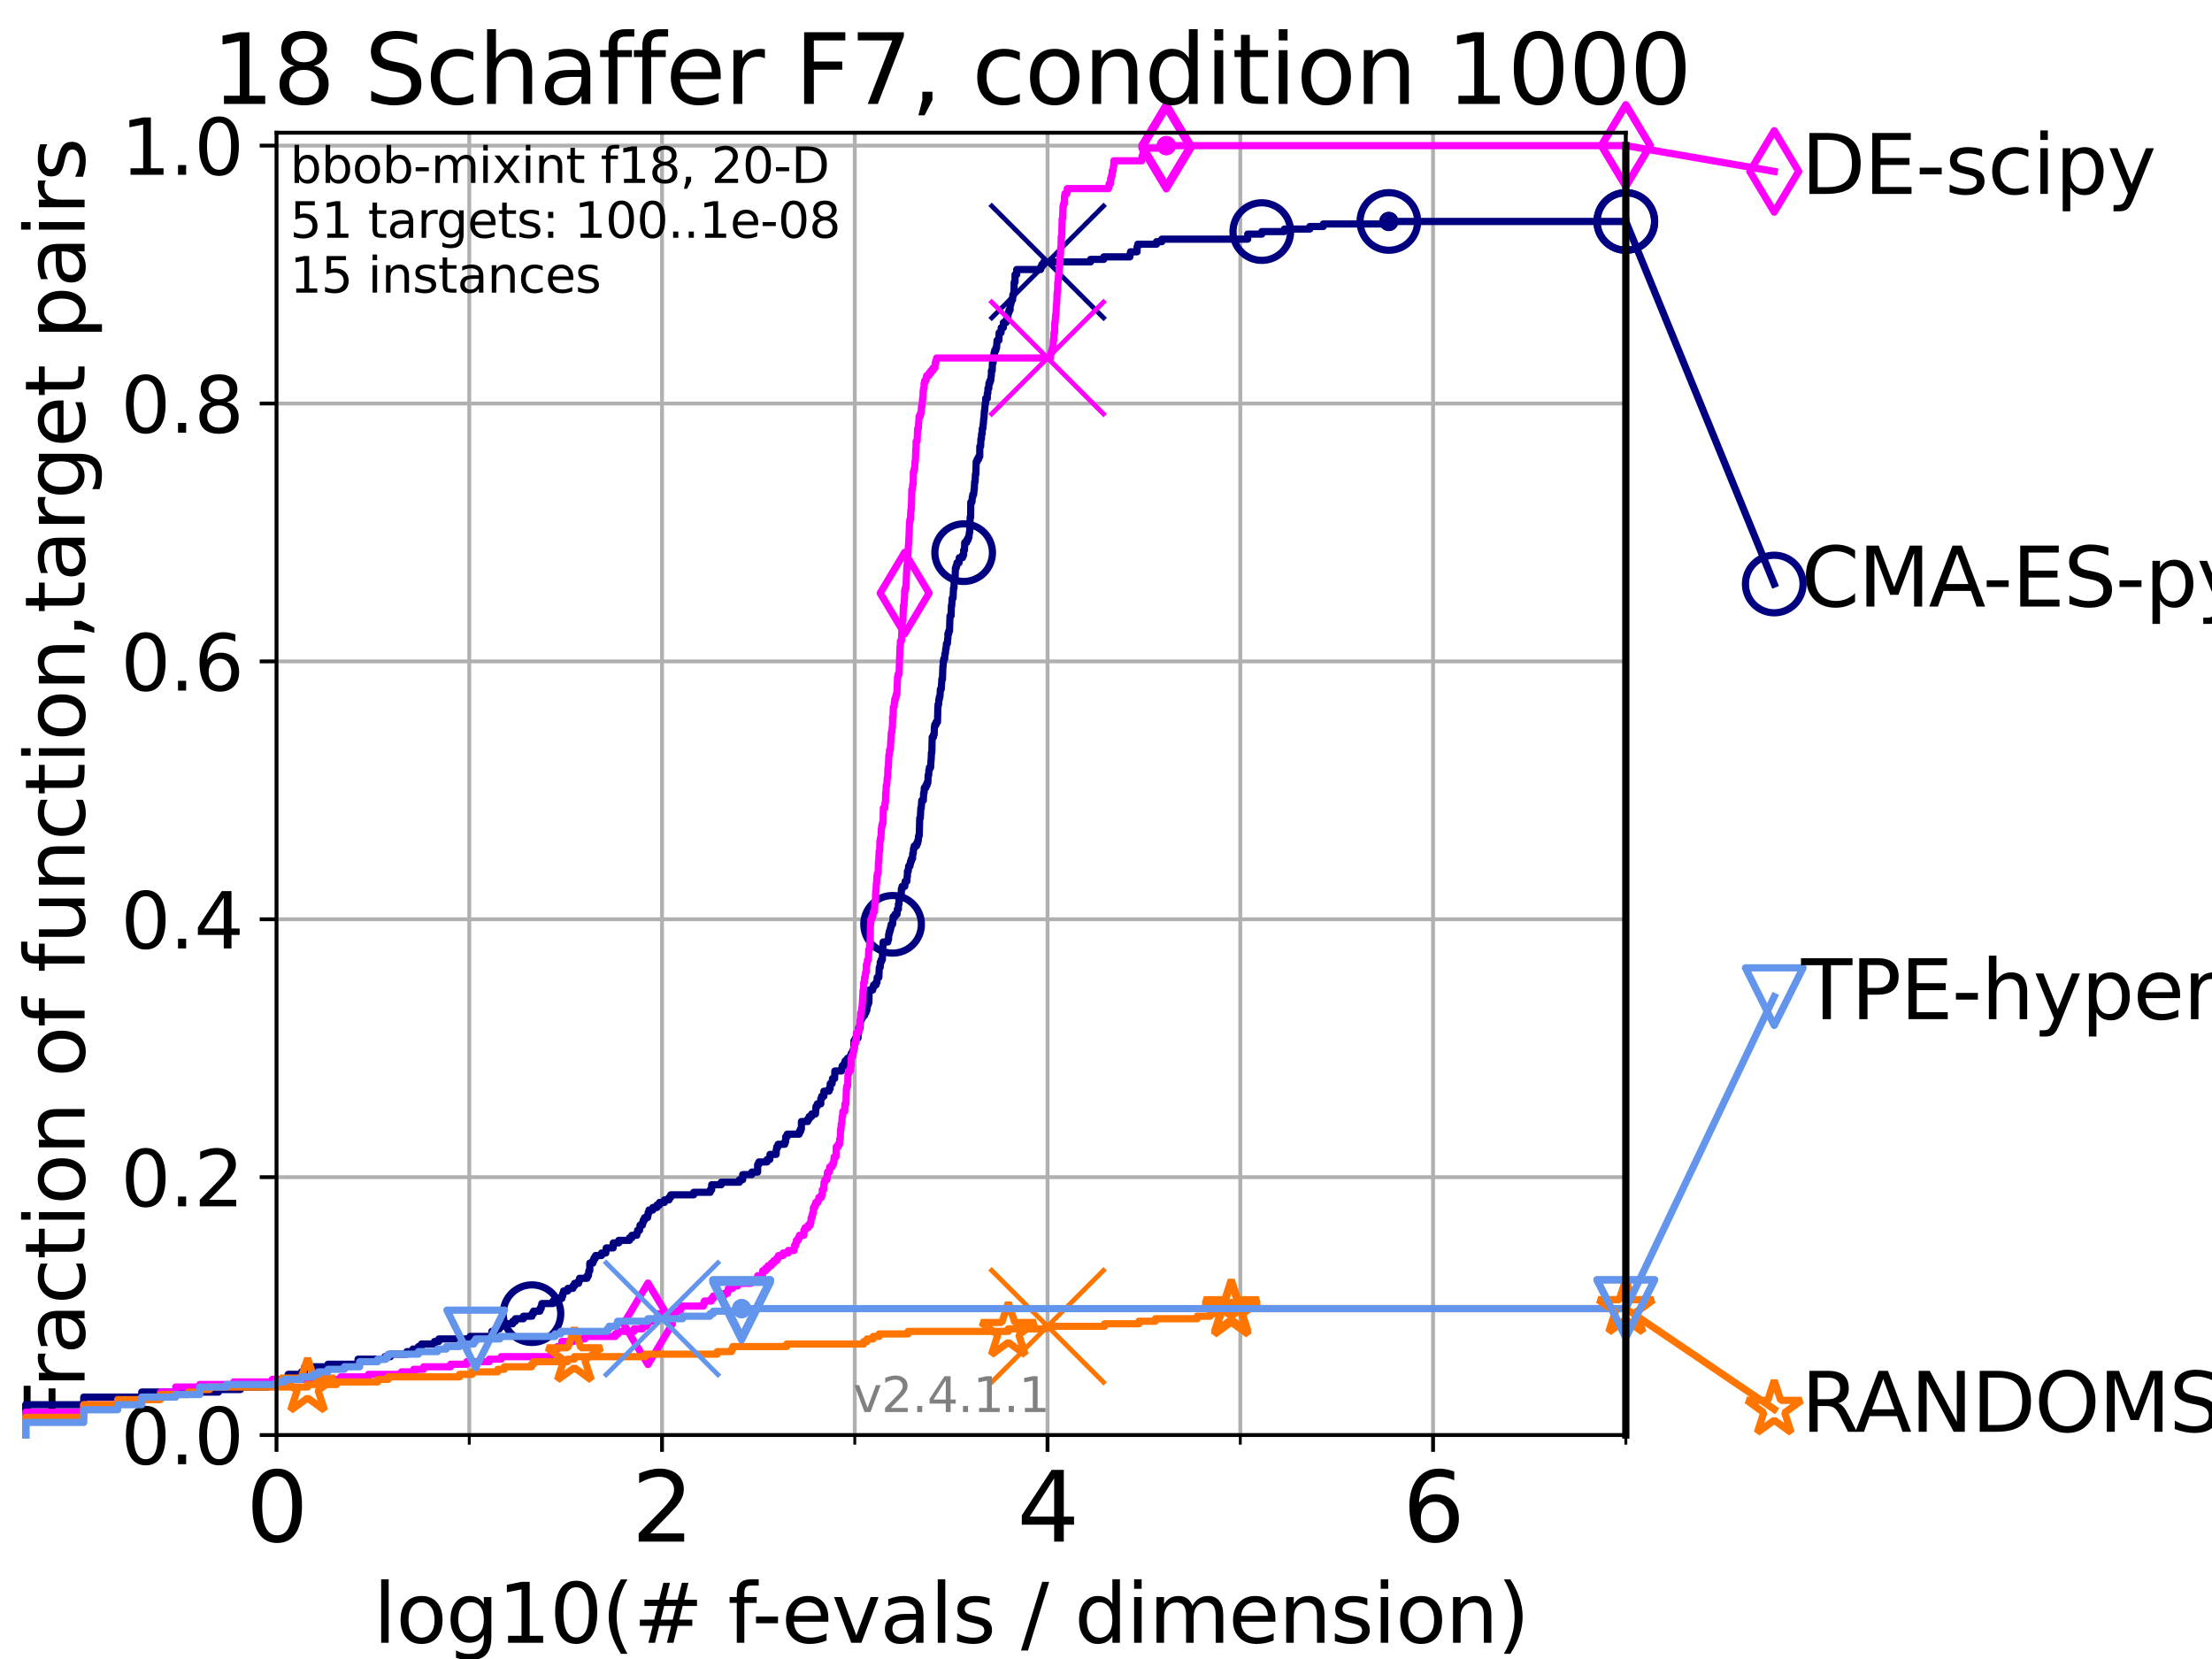 <?xml version="1.0" encoding="utf-8" standalone="no"?>
<!DOCTYPE svg PUBLIC "-//W3C//DTD SVG 1.1//EN"
  "http://www.w3.org/Graphics/SVG/1.1/DTD/svg11.dtd">
<svg height="345.6pt" version="1.1" viewBox="0 0 460.8 345.6" width="460.8pt" xmlns="http://www.w3.org/2000/svg" xmlns:xlink="http://www.w3.org/1999/xlink">
 <defs>
  <style type="text/css">*{stroke-linecap:butt;stroke-linejoin:round;}</style>
 </defs>
 <g id="figure_1">
  <g id="patch_1">
   <path d="M 0 345.6 
L 460.8 345.6 
L 460.8 0 
L 0 0 
z
" style="fill:#ffffff;"/>
  </g>
  <g id="axes_1">
   <g id="patch_2">
    <path d="M 57.6 298.944 
L 338.688 298.944 
L 338.688 27.648 
L 57.6 27.648 
z
" style="fill:#ffffff;"/>
   </g>
   <g id="matplotlib.axis_1">
    <g id="xtick_1">
     <g id="line2d_1">
      <path clip-path="url(#pb66d90af87)" d="M 57.6 298.944 
L 57.6 27.648 
" style="fill:none;stroke:#b0b0b0;stroke-linecap:square;stroke-width:0.8;"/>
     </g>
     <g id="line2d_2">
      <defs>
       <path d="M 0 0 
L 0 3.5 
" id="mc0f3231219" style="stroke:#000000;stroke-width:0.8;"/>
      </defs>
      <g>
       <use style="stroke:#000000;stroke-width:0.8;" x="57.6" xlink:href="#mc0f3231219" y="298.944"/>
      </g>
     </g>
     <g id="text_1">
      <!-- 0 -->
      <g transform="translate(51.237 321.141)scale(0.2 -0.2)">
       <defs>
        <path d="M 2034 4250 
Q 1547 4250 1301 3770 
Q 1056 3291 1056 2328 
Q 1056 1369 1301 889 
Q 1547 409 2034 409 
Q 2525 409 2770 889 
Q 3016 1369 3016 2328 
Q 3016 3291 2770 3770 
Q 2525 4250 2034 4250 
z
M 2034 4750 
Q 2819 4750 3233 4129 
Q 3647 3509 3647 2328 
Q 3647 1150 3233 529 
Q 2819 -91 2034 -91 
Q 1250 -91 836 529 
Q 422 1150 422 2328 
Q 422 3509 836 4129 
Q 1250 4750 2034 4750 
z
" id="DejaVuSans-30" transform="scale(0.016)"/>
       </defs>
       <use xlink:href="#DejaVuSans-30"/>
      </g>
     </g>
    </g>
    <g id="xtick_2">
     <g id="line2d_3">
      <path clip-path="url(#pb66d90af87)" d="M 137.911 298.944 
L 137.911 27.648 
" style="fill:none;stroke:#b0b0b0;stroke-linecap:square;stroke-width:0.8;"/>
     </g>
     <g id="line2d_4">
      <g>
       <use style="stroke:#000000;stroke-width:0.8;" x="137.911" xlink:href="#mc0f3231219" y="298.944"/>
      </g>
     </g>
     <g id="text_2">
      <!-- 2 -->
      <g transform="translate(131.548 321.141)scale(0.2 -0.2)">
       <defs>
        <path d="M 1228 531 
L 3431 531 
L 3431 0 
L 469 0 
L 469 531 
Q 828 903 1448 1529 
Q 2069 2156 2228 2338 
Q 2531 2678 2651 2914 
Q 2772 3150 2772 3378 
Q 2772 3750 2511 3984 
Q 2250 4219 1831 4219 
Q 1534 4219 1204 4116 
Q 875 4013 500 3803 
L 500 4441 
Q 881 4594 1212 4672 
Q 1544 4750 1819 4750 
Q 2544 4750 2975 4387 
Q 3406 4025 3406 3419 
Q 3406 3131 3298 2873 
Q 3191 2616 2906 2266 
Q 2828 2175 2409 1742 
Q 1991 1309 1228 531 
z
" id="DejaVuSans-32" transform="scale(0.016)"/>
       </defs>
       <use xlink:href="#DejaVuSans-32"/>
      </g>
     </g>
    </g>
    <g id="xtick_3">
     <g id="line2d_5">
      <path clip-path="url(#pb66d90af87)" d="M 218.222 298.944 
L 218.222 27.648 
" style="fill:none;stroke:#b0b0b0;stroke-linecap:square;stroke-width:0.8;"/>
     </g>
     <g id="line2d_6">
      <g>
       <use style="stroke:#000000;stroke-width:0.8;" x="218.222" xlink:href="#mc0f3231219" y="298.944"/>
      </g>
     </g>
     <g id="text_3">
      <!-- 4 -->
      <g transform="translate(211.859 321.141)scale(0.2 -0.2)">
       <defs>
        <path d="M 2419 4116 
L 825 1625 
L 2419 1625 
L 2419 4116 
z
M 2253 4666 
L 3047 4666 
L 3047 1625 
L 3713 1625 
L 3713 1100 
L 3047 1100 
L 3047 0 
L 2419 0 
L 2419 1100 
L 313 1100 
L 313 1709 
L 2253 4666 
z
" id="DejaVuSans-34" transform="scale(0.016)"/>
       </defs>
       <use xlink:href="#DejaVuSans-34"/>
      </g>
     </g>
    </g>
    <g id="xtick_4">
     <g id="line2d_7">
      <path clip-path="url(#pb66d90af87)" d="M 298.533 298.944 
L 298.533 27.648 
" style="fill:none;stroke:#b0b0b0;stroke-linecap:square;stroke-width:0.8;"/>
     </g>
     <g id="line2d_8">
      <g>
       <use style="stroke:#000000;stroke-width:0.8;" x="298.533" xlink:href="#mc0f3231219" y="298.944"/>
      </g>
     </g>
     <g id="text_4">
      <!-- 6 -->
      <g transform="translate(292.17 321.141)scale(0.2 -0.2)">
       <defs>
        <path d="M 2113 2584 
Q 1688 2584 1439 2293 
Q 1191 2003 1191 1497 
Q 1191 994 1439 701 
Q 1688 409 2113 409 
Q 2538 409 2786 701 
Q 3034 994 3034 1497 
Q 3034 2003 2786 2293 
Q 2538 2584 2113 2584 
z
M 3366 4563 
L 3366 3988 
Q 3128 4100 2886 4159 
Q 2644 4219 2406 4219 
Q 1781 4219 1451 3797 
Q 1122 3375 1075 2522 
Q 1259 2794 1537 2939 
Q 1816 3084 2150 3084 
Q 2853 3084 3261 2657 
Q 3669 2231 3669 1497 
Q 3669 778 3244 343 
Q 2819 -91 2113 -91 
Q 1303 -91 875 529 
Q 447 1150 447 2328 
Q 447 3434 972 4092 
Q 1497 4750 2381 4750 
Q 2619 4750 2861 4703 
Q 3103 4656 3366 4563 
z
" id="DejaVuSans-36" transform="scale(0.016)"/>
       </defs>
       <use xlink:href="#DejaVuSans-36"/>
      </g>
     </g>
    </g>
    <g id="xtick_5">
     <g id="line2d_9">
      <path clip-path="url(#pb66d90af87)" d="M 97.755 298.944 
L 97.755 27.648 
" style="fill:none;stroke:#b0b0b0;stroke-linecap:square;stroke-width:0.8;"/>
     </g>
     <g id="line2d_10">
      <defs>
       <path d="M 0 0 
L 0 2 
" id="m59150661a9" style="stroke:#000000;stroke-width:0.6;"/>
      </defs>
      <g>
       <use style="stroke:#000000;stroke-width:0.6;" x="97.755" xlink:href="#m59150661a9" y="298.944"/>
      </g>
     </g>
    </g>
    <g id="xtick_6">
     <g id="line2d_11">
      <path clip-path="url(#pb66d90af87)" d="M 178.066 298.944 
L 178.066 27.648 
" style="fill:none;stroke:#b0b0b0;stroke-linecap:square;stroke-width:0.8;"/>
     </g>
     <g id="line2d_12">
      <g>
       <use style="stroke:#000000;stroke-width:0.6;" x="178.066" xlink:href="#m59150661a9" y="298.944"/>
      </g>
     </g>
    </g>
    <g id="xtick_7">
     <g id="line2d_13">
      <path clip-path="url(#pb66d90af87)" d="M 258.377 298.944 
L 258.377 27.648 
" style="fill:none;stroke:#b0b0b0;stroke-linecap:square;stroke-width:0.8;"/>
     </g>
     <g id="line2d_14">
      <g>
       <use style="stroke:#000000;stroke-width:0.6;" x="258.377" xlink:href="#m59150661a9" y="298.944"/>
      </g>
     </g>
    </g>
    <g id="xtick_8">
     <g id="line2d_15">
      <path clip-path="url(#pb66d90af87)" d="M 338.688 298.944 
L 338.688 27.648 
" style="fill:none;stroke:#b0b0b0;stroke-linecap:square;stroke-width:0.8;"/>
     </g>
     <g id="line2d_16">
      <g>
       <use style="stroke:#000000;stroke-width:0.6;" x="338.688" xlink:href="#m59150661a9" y="298.944"/>
      </g>
     </g>
    </g>
    <g id="text_5">
     <!-- log10(# f-evals / dimension) -->
     <g transform="translate(77.764 342.218)scale(0.17 -0.17)">
      <defs>
       <path d="M 603 4863 
L 1178 4863 
L 1178 0 
L 603 0 
L 603 4863 
z
" id="DejaVuSans-6c" transform="scale(0.016)"/>
       <path d="M 1959 3097 
Q 1497 3097 1228 2736 
Q 959 2375 959 1747 
Q 959 1119 1226 758 
Q 1494 397 1959 397 
Q 2419 397 2687 759 
Q 2956 1122 2956 1747 
Q 2956 2369 2687 2733 
Q 2419 3097 1959 3097 
z
M 1959 3584 
Q 2709 3584 3137 3096 
Q 3566 2609 3566 1747 
Q 3566 888 3137 398 
Q 2709 -91 1959 -91 
Q 1206 -91 779 398 
Q 353 888 353 1747 
Q 353 2609 779 3096 
Q 1206 3584 1959 3584 
z
" id="DejaVuSans-6f" transform="scale(0.016)"/>
       <path d="M 2906 1791 
Q 2906 2416 2648 2759 
Q 2391 3103 1925 3103 
Q 1463 3103 1205 2759 
Q 947 2416 947 1791 
Q 947 1169 1205 825 
Q 1463 481 1925 481 
Q 2391 481 2648 825 
Q 2906 1169 2906 1791 
z
M 3481 434 
Q 3481 -459 3084 -895 
Q 2688 -1331 1869 -1331 
Q 1566 -1331 1297 -1286 
Q 1028 -1241 775 -1147 
L 775 -588 
Q 1028 -725 1275 -790 
Q 1522 -856 1778 -856 
Q 2344 -856 2625 -561 
Q 2906 -266 2906 331 
L 2906 616 
Q 2728 306 2450 153 
Q 2172 0 1784 0 
Q 1141 0 747 490 
Q 353 981 353 1791 
Q 353 2603 747 3093 
Q 1141 3584 1784 3584 
Q 2172 3584 2450 3431 
Q 2728 3278 2906 2969 
L 2906 3500 
L 3481 3500 
L 3481 434 
z
" id="DejaVuSans-67" transform="scale(0.016)"/>
       <path d="M 794 531 
L 1825 531 
L 1825 4091 
L 703 3866 
L 703 4441 
L 1819 4666 
L 2450 4666 
L 2450 531 
L 3481 531 
L 3481 0 
L 794 0 
L 794 531 
z
" id="DejaVuSans-31" transform="scale(0.016)"/>
       <path d="M 1984 4856 
Q 1566 4138 1362 3434 
Q 1159 2731 1159 2009 
Q 1159 1288 1364 580 
Q 1569 -128 1984 -844 
L 1484 -844 
Q 1016 -109 783 600 
Q 550 1309 550 2009 
Q 550 2706 781 3412 
Q 1013 4119 1484 4856 
L 1984 4856 
z
" id="DejaVuSans-28" transform="scale(0.016)"/>
       <path d="M 3272 2816 
L 2363 2816 
L 2100 1772 
L 3016 1772 
L 3272 2816 
z
M 2803 4594 
L 2478 3297 
L 3391 3297 
L 3719 4594 
L 4219 4594 
L 3897 3297 
L 4872 3297 
L 4872 2816 
L 3775 2816 
L 3519 1772 
L 4513 1772 
L 4513 1294 
L 3397 1294 
L 3072 0 
L 2572 0 
L 2894 1294 
L 1978 1294 
L 1656 0 
L 1153 0 
L 1478 1294 
L 494 1294 
L 494 1772 
L 1594 1772 
L 1856 2816 
L 850 2816 
L 850 3297 
L 1978 3297 
L 2297 4594 
L 2803 4594 
z
" id="DejaVuSans-23" transform="scale(0.016)"/>
       <path id="DejaVuSans-20" transform="scale(0.016)"/>
       <path d="M 2375 4863 
L 2375 4384 
L 1825 4384 
Q 1516 4384 1395 4259 
Q 1275 4134 1275 3809 
L 1275 3500 
L 2222 3500 
L 2222 3053 
L 1275 3053 
L 1275 0 
L 697 0 
L 697 3053 
L 147 3053 
L 147 3500 
L 697 3500 
L 697 3744 
Q 697 4328 969 4595 
Q 1241 4863 1831 4863 
L 2375 4863 
z
" id="DejaVuSans-66" transform="scale(0.016)"/>
       <path d="M 313 2009 
L 1997 2009 
L 1997 1497 
L 313 1497 
L 313 2009 
z
" id="DejaVuSans-2d" transform="scale(0.016)"/>
       <path d="M 3597 1894 
L 3597 1613 
L 953 1613 
Q 991 1019 1311 708 
Q 1631 397 2203 397 
Q 2534 397 2845 478 
Q 3156 559 3463 722 
L 3463 178 
Q 3153 47 2828 -22 
Q 2503 -91 2169 -91 
Q 1331 -91 842 396 
Q 353 884 353 1716 
Q 353 2575 817 3079 
Q 1281 3584 2069 3584 
Q 2775 3584 3186 3129 
Q 3597 2675 3597 1894 
z
M 3022 2063 
Q 3016 2534 2758 2815 
Q 2500 3097 2075 3097 
Q 1594 3097 1305 2825 
Q 1016 2553 972 2059 
L 3022 2063 
z
" id="DejaVuSans-65" transform="scale(0.016)"/>
       <path d="M 191 3500 
L 800 3500 
L 1894 563 
L 2988 3500 
L 3597 3500 
L 2284 0 
L 1503 0 
L 191 3500 
z
" id="DejaVuSans-76" transform="scale(0.016)"/>
       <path d="M 2194 1759 
Q 1497 1759 1228 1600 
Q 959 1441 959 1056 
Q 959 750 1161 570 
Q 1363 391 1709 391 
Q 2188 391 2477 730 
Q 2766 1069 2766 1631 
L 2766 1759 
L 2194 1759 
z
M 3341 1997 
L 3341 0 
L 2766 0 
L 2766 531 
Q 2569 213 2275 61 
Q 1981 -91 1556 -91 
Q 1019 -91 701 211 
Q 384 513 384 1019 
Q 384 1609 779 1909 
Q 1175 2209 1959 2209 
L 2766 2209 
L 2766 2266 
Q 2766 2663 2505 2880 
Q 2244 3097 1772 3097 
Q 1472 3097 1187 3025 
Q 903 2953 641 2809 
L 641 3341 
Q 956 3463 1253 3523 
Q 1550 3584 1831 3584 
Q 2591 3584 2966 3190 
Q 3341 2797 3341 1997 
z
" id="DejaVuSans-61" transform="scale(0.016)"/>
       <path d="M 2834 3397 
L 2834 2853 
Q 2591 2978 2328 3040 
Q 2066 3103 1784 3103 
Q 1356 3103 1142 2972 
Q 928 2841 928 2578 
Q 928 2378 1081 2264 
Q 1234 2150 1697 2047 
L 1894 2003 
Q 2506 1872 2764 1633 
Q 3022 1394 3022 966 
Q 3022 478 2636 193 
Q 2250 -91 1575 -91 
Q 1294 -91 989 -36 
Q 684 19 347 128 
L 347 722 
Q 666 556 975 473 
Q 1284 391 1588 391 
Q 1994 391 2212 530 
Q 2431 669 2431 922 
Q 2431 1156 2273 1281 
Q 2116 1406 1581 1522 
L 1381 1569 
Q 847 1681 609 1914 
Q 372 2147 372 2553 
Q 372 3047 722 3315 
Q 1072 3584 1716 3584 
Q 2034 3584 2315 3537 
Q 2597 3491 2834 3397 
z
" id="DejaVuSans-73" transform="scale(0.016)"/>
       <path d="M 1625 4666 
L 2156 4666 
L 531 -594 
L 0 -594 
L 1625 4666 
z
" id="DejaVuSans-2f" transform="scale(0.016)"/>
       <path d="M 2906 2969 
L 2906 4863 
L 3481 4863 
L 3481 0 
L 2906 0 
L 2906 525 
Q 2725 213 2448 61 
Q 2172 -91 1784 -91 
Q 1150 -91 751 415 
Q 353 922 353 1747 
Q 353 2572 751 3078 
Q 1150 3584 1784 3584 
Q 2172 3584 2448 3432 
Q 2725 3281 2906 2969 
z
M 947 1747 
Q 947 1113 1208 752 
Q 1469 391 1925 391 
Q 2381 391 2643 752 
Q 2906 1113 2906 1747 
Q 2906 2381 2643 2742 
Q 2381 3103 1925 3103 
Q 1469 3103 1208 2742 
Q 947 2381 947 1747 
z
" id="DejaVuSans-64" transform="scale(0.016)"/>
       <path d="M 603 3500 
L 1178 3500 
L 1178 0 
L 603 0 
L 603 3500 
z
M 603 4863 
L 1178 4863 
L 1178 4134 
L 603 4134 
L 603 4863 
z
" id="DejaVuSans-69" transform="scale(0.016)"/>
       <path d="M 3328 2828 
Q 3544 3216 3844 3400 
Q 4144 3584 4550 3584 
Q 5097 3584 5394 3201 
Q 5691 2819 5691 2113 
L 5691 0 
L 5113 0 
L 5113 2094 
Q 5113 2597 4934 2840 
Q 4756 3084 4391 3084 
Q 3944 3084 3684 2787 
Q 3425 2491 3425 1978 
L 3425 0 
L 2847 0 
L 2847 2094 
Q 2847 2600 2669 2842 
Q 2491 3084 2119 3084 
Q 1678 3084 1418 2786 
Q 1159 2488 1159 1978 
L 1159 0 
L 581 0 
L 581 3500 
L 1159 3500 
L 1159 2956 
Q 1356 3278 1631 3431 
Q 1906 3584 2284 3584 
Q 2666 3584 2933 3390 
Q 3200 3197 3328 2828 
z
" id="DejaVuSans-6d" transform="scale(0.016)"/>
       <path d="M 3513 2113 
L 3513 0 
L 2938 0 
L 2938 2094 
Q 2938 2591 2744 2837 
Q 2550 3084 2163 3084 
Q 1697 3084 1428 2787 
Q 1159 2491 1159 1978 
L 1159 0 
L 581 0 
L 581 3500 
L 1159 3500 
L 1159 2956 
Q 1366 3272 1645 3428 
Q 1925 3584 2291 3584 
Q 2894 3584 3203 3211 
Q 3513 2838 3513 2113 
z
" id="DejaVuSans-6e" transform="scale(0.016)"/>
       <path d="M 513 4856 
L 1013 4856 
Q 1481 4119 1714 3412 
Q 1947 2706 1947 2009 
Q 1947 1309 1714 600 
Q 1481 -109 1013 -844 
L 513 -844 
Q 928 -128 1133 580 
Q 1338 1288 1338 2009 
Q 1338 2731 1133 3434 
Q 928 4138 513 4856 
z
" id="DejaVuSans-29" transform="scale(0.016)"/>
      </defs>
      <use xlink:href="#DejaVuSans-6c"/>
      <use x="27.783" xlink:href="#DejaVuSans-6f"/>
      <use x="88.965" xlink:href="#DejaVuSans-67"/>
      <use x="152.441" xlink:href="#DejaVuSans-31"/>
      <use x="216.064" xlink:href="#DejaVuSans-30"/>
      <use x="279.688" xlink:href="#DejaVuSans-28"/>
      <use x="318.701" xlink:href="#DejaVuSans-23"/>
      <use x="402.49" xlink:href="#DejaVuSans-20"/>
      <use x="434.277" xlink:href="#DejaVuSans-66"/>
      <use x="463.982" xlink:href="#DejaVuSans-2d"/>
      <use x="500.066" xlink:href="#DejaVuSans-65"/>
      <use x="561.59" xlink:href="#DejaVuSans-76"/>
      <use x="620.77" xlink:href="#DejaVuSans-61"/>
      <use x="682.049" xlink:href="#DejaVuSans-6c"/>
      <use x="709.832" xlink:href="#DejaVuSans-73"/>
      <use x="761.932" xlink:href="#DejaVuSans-20"/>
      <use x="793.719" xlink:href="#DejaVuSans-2f"/>
      <use x="827.41" xlink:href="#DejaVuSans-20"/>
      <use x="859.197" xlink:href="#DejaVuSans-64"/>
      <use x="922.674" xlink:href="#DejaVuSans-69"/>
      <use x="950.457" xlink:href="#DejaVuSans-6d"/>
      <use x="1047.869" xlink:href="#DejaVuSans-65"/>
      <use x="1109.393" xlink:href="#DejaVuSans-6e"/>
      <use x="1172.771" xlink:href="#DejaVuSans-73"/>
      <use x="1224.871" xlink:href="#DejaVuSans-69"/>
      <use x="1252.654" xlink:href="#DejaVuSans-6f"/>
      <use x="1313.836" xlink:href="#DejaVuSans-6e"/>
      <use x="1377.215" xlink:href="#DejaVuSans-29"/>
     </g>
    </g>
   </g>
   <g id="matplotlib.axis_2">
    <g id="ytick_1">
     <g id="line2d_17">
      <path clip-path="url(#pb66d90af87)" d="M 57.6 298.944 
L 338.688 298.944 
" style="fill:none;stroke:#b0b0b0;stroke-linecap:square;stroke-width:0.8;"/>
     </g>
     <g id="line2d_18">
      <defs>
       <path d="M 0 0 
L -3.5 0 
" id="m0288e3ec53" style="stroke:#000000;stroke-width:0.8;"/>
      </defs>
      <g>
       <use style="stroke:#000000;stroke-width:0.8;" x="57.6" xlink:href="#m0288e3ec53" y="298.944"/>
      </g>
     </g>
     <g id="text_6">
      <!-- 0.0 -->
      <g transform="translate(25.155 305.023)scale(0.16 -0.16)">
       <defs>
        <path d="M 684 794 
L 1344 794 
L 1344 0 
L 684 0 
L 684 794 
z
" id="DejaVuSans-2e" transform="scale(0.016)"/>
       </defs>
       <use xlink:href="#DejaVuSans-30"/>
       <use x="63.623" xlink:href="#DejaVuSans-2e"/>
       <use x="95.41" xlink:href="#DejaVuSans-30"/>
      </g>
     </g>
    </g>
    <g id="ytick_2">
     <g id="line2d_19">
      <path clip-path="url(#pb66d90af87)" d="M 57.6 245.222 
L 338.688 245.222 
" style="fill:none;stroke:#b0b0b0;stroke-linecap:square;stroke-width:0.8;"/>
     </g>
     <g id="line2d_20">
      <g>
       <use style="stroke:#000000;stroke-width:0.8;" x="57.6" xlink:href="#m0288e3ec53" y="245.222"/>
      </g>
     </g>
     <g id="text_7">
      <!-- 0.2 -->
      <g transform="translate(25.155 251.301)scale(0.16 -0.16)">
       <use xlink:href="#DejaVuSans-30"/>
       <use x="63.623" xlink:href="#DejaVuSans-2e"/>
       <use x="95.41" xlink:href="#DejaVuSans-32"/>
      </g>
     </g>
    </g>
    <g id="ytick_3">
     <g id="line2d_21">
      <path clip-path="url(#pb66d90af87)" d="M 57.6 191.5 
L 338.688 191.5 
" style="fill:none;stroke:#b0b0b0;stroke-linecap:square;stroke-width:0.8;"/>
     </g>
     <g id="line2d_22">
      <g>
       <use style="stroke:#000000;stroke-width:0.8;" x="57.6" xlink:href="#m0288e3ec53" y="191.5"/>
      </g>
     </g>
     <g id="text_8">
      <!-- 0.4 -->
      <g transform="translate(25.155 197.579)scale(0.16 -0.16)">
       <use xlink:href="#DejaVuSans-30"/>
       <use x="63.623" xlink:href="#DejaVuSans-2e"/>
       <use x="95.41" xlink:href="#DejaVuSans-34"/>
      </g>
     </g>
    </g>
    <g id="ytick_4">
     <g id="line2d_23">
      <path clip-path="url(#pb66d90af87)" d="M 57.6 137.778 
L 338.688 137.778 
" style="fill:none;stroke:#b0b0b0;stroke-linecap:square;stroke-width:0.8;"/>
     </g>
     <g id="line2d_24">
      <g>
       <use style="stroke:#000000;stroke-width:0.8;" x="57.6" xlink:href="#m0288e3ec53" y="137.778"/>
      </g>
     </g>
     <g id="text_9">
      <!-- 0.6 -->
      <g transform="translate(25.155 143.857)scale(0.16 -0.16)">
       <use xlink:href="#DejaVuSans-30"/>
       <use x="63.623" xlink:href="#DejaVuSans-2e"/>
       <use x="95.41" xlink:href="#DejaVuSans-36"/>
      </g>
     </g>
    </g>
    <g id="ytick_5">
     <g id="line2d_25">
      <path clip-path="url(#pb66d90af87)" d="M 57.6 84.056 
L 338.688 84.056 
" style="fill:none;stroke:#b0b0b0;stroke-linecap:square;stroke-width:0.8;"/>
     </g>
     <g id="line2d_26">
      <g>
       <use style="stroke:#000000;stroke-width:0.8;" x="57.6" xlink:href="#m0288e3ec53" y="84.056"/>
      </g>
     </g>
     <g id="text_10">
      <!-- 0.8 -->
      <g transform="translate(25.155 90.135)scale(0.16 -0.16)">
       <defs>
        <path d="M 2034 2216 
Q 1584 2216 1326 1975 
Q 1069 1734 1069 1313 
Q 1069 891 1326 650 
Q 1584 409 2034 409 
Q 2484 409 2743 651 
Q 3003 894 3003 1313 
Q 3003 1734 2745 1975 
Q 2488 2216 2034 2216 
z
M 1403 2484 
Q 997 2584 770 2862 
Q 544 3141 544 3541 
Q 544 4100 942 4425 
Q 1341 4750 2034 4750 
Q 2731 4750 3128 4425 
Q 3525 4100 3525 3541 
Q 3525 3141 3298 2862 
Q 3072 2584 2669 2484 
Q 3125 2378 3379 2068 
Q 3634 1759 3634 1313 
Q 3634 634 3220 271 
Q 2806 -91 2034 -91 
Q 1263 -91 848 271 
Q 434 634 434 1313 
Q 434 1759 690 2068 
Q 947 2378 1403 2484 
z
M 1172 3481 
Q 1172 3119 1398 2916 
Q 1625 2713 2034 2713 
Q 2441 2713 2670 2916 
Q 2900 3119 2900 3481 
Q 2900 3844 2670 4047 
Q 2441 4250 2034 4250 
Q 1625 4250 1398 4047 
Q 1172 3844 1172 3481 
z
" id="DejaVuSans-38" transform="scale(0.016)"/>
       </defs>
       <use xlink:href="#DejaVuSans-30"/>
       <use x="63.623" xlink:href="#DejaVuSans-2e"/>
       <use x="95.41" xlink:href="#DejaVuSans-38"/>
      </g>
     </g>
    </g>
    <g id="ytick_6">
     <g id="line2d_27">
      <path clip-path="url(#pb66d90af87)" d="M 57.6 30.334 
L 338.688 30.334 
" style="fill:none;stroke:#b0b0b0;stroke-linecap:square;stroke-width:0.8;"/>
     </g>
     <g id="line2d_28">
      <g>
       <use style="stroke:#000000;stroke-width:0.8;" x="57.6" xlink:href="#m0288e3ec53" y="30.334"/>
      </g>
     </g>
     <g id="text_11">
      <!-- 1.0 -->
      <g transform="translate(25.155 36.413)scale(0.16 -0.16)">
       <use xlink:href="#DejaVuSans-31"/>
       <use x="63.623" xlink:href="#DejaVuSans-2e"/>
       <use x="95.41" xlink:href="#DejaVuSans-30"/>
      </g>
     </g>
    </g>
    <g id="text_12">
     <!-- Fraction of function,target pairs -->
     <g transform="translate(17.62 297.681)rotate(-90)scale(0.17 -0.17)">
      <defs>
       <path d="M 628 4666 
L 3309 4666 
L 3309 4134 
L 1259 4134 
L 1259 2759 
L 3109 2759 
L 3109 2228 
L 1259 2228 
L 1259 0 
L 628 0 
L 628 4666 
z
" id="DejaVuSans-46" transform="scale(0.016)"/>
       <path d="M 2631 2963 
Q 2534 3019 2420 3045 
Q 2306 3072 2169 3072 
Q 1681 3072 1420 2755 
Q 1159 2438 1159 1844 
L 1159 0 
L 581 0 
L 581 3500 
L 1159 3500 
L 1159 2956 
Q 1341 3275 1631 3429 
Q 1922 3584 2338 3584 
Q 2397 3584 2469 3576 
Q 2541 3569 2628 3553 
L 2631 2963 
z
" id="DejaVuSans-72" transform="scale(0.016)"/>
       <path d="M 3122 3366 
L 3122 2828 
Q 2878 2963 2633 3030 
Q 2388 3097 2138 3097 
Q 1578 3097 1268 2742 
Q 959 2388 959 1747 
Q 959 1106 1268 751 
Q 1578 397 2138 397 
Q 2388 397 2633 464 
Q 2878 531 3122 666 
L 3122 134 
Q 2881 22 2623 -34 
Q 2366 -91 2075 -91 
Q 1284 -91 818 406 
Q 353 903 353 1747 
Q 353 2603 823 3093 
Q 1294 3584 2113 3584 
Q 2378 3584 2631 3529 
Q 2884 3475 3122 3366 
z
" id="DejaVuSans-63" transform="scale(0.016)"/>
       <path d="M 1172 4494 
L 1172 3500 
L 2356 3500 
L 2356 3053 
L 1172 3053 
L 1172 1153 
Q 1172 725 1289 603 
Q 1406 481 1766 481 
L 2356 481 
L 2356 0 
L 1766 0 
Q 1100 0 847 248 
Q 594 497 594 1153 
L 594 3053 
L 172 3053 
L 172 3500 
L 594 3500 
L 594 4494 
L 1172 4494 
z
" id="DejaVuSans-74" transform="scale(0.016)"/>
       <path d="M 544 1381 
L 544 3500 
L 1119 3500 
L 1119 1403 
Q 1119 906 1312 657 
Q 1506 409 1894 409 
Q 2359 409 2629 706 
Q 2900 1003 2900 1516 
L 2900 3500 
L 3475 3500 
L 3475 0 
L 2900 0 
L 2900 538 
Q 2691 219 2414 64 
Q 2138 -91 1772 -91 
Q 1169 -91 856 284 
Q 544 659 544 1381 
z
M 1991 3584 
L 1991 3584 
z
" id="DejaVuSans-75" transform="scale(0.016)"/>
       <path d="M 750 794 
L 1409 794 
L 1409 256 
L 897 -744 
L 494 -744 
L 750 256 
L 750 794 
z
" id="DejaVuSans-2c" transform="scale(0.016)"/>
       <path d="M 1159 525 
L 1159 -1331 
L 581 -1331 
L 581 3500 
L 1159 3500 
L 1159 2969 
Q 1341 3281 1617 3432 
Q 1894 3584 2278 3584 
Q 2916 3584 3314 3078 
Q 3713 2572 3713 1747 
Q 3713 922 3314 415 
Q 2916 -91 2278 -91 
Q 1894 -91 1617 61 
Q 1341 213 1159 525 
z
M 3116 1747 
Q 3116 2381 2855 2742 
Q 2594 3103 2138 3103 
Q 1681 3103 1420 2742 
Q 1159 2381 1159 1747 
Q 1159 1113 1420 752 
Q 1681 391 2138 391 
Q 2594 391 2855 752 
Q 3116 1113 3116 1747 
z
" id="DejaVuSans-70" transform="scale(0.016)"/>
      </defs>
      <use xlink:href="#DejaVuSans-46"/>
      <use x="50.27" xlink:href="#DejaVuSans-72"/>
      <use x="91.383" xlink:href="#DejaVuSans-61"/>
      <use x="152.662" xlink:href="#DejaVuSans-63"/>
      <use x="207.643" xlink:href="#DejaVuSans-74"/>
      <use x="246.852" xlink:href="#DejaVuSans-69"/>
      <use x="274.635" xlink:href="#DejaVuSans-6f"/>
      <use x="335.816" xlink:href="#DejaVuSans-6e"/>
      <use x="399.195" xlink:href="#DejaVuSans-20"/>
      <use x="430.982" xlink:href="#DejaVuSans-6f"/>
      <use x="492.164" xlink:href="#DejaVuSans-66"/>
      <use x="527.369" xlink:href="#DejaVuSans-20"/>
      <use x="559.156" xlink:href="#DejaVuSans-66"/>
      <use x="594.361" xlink:href="#DejaVuSans-75"/>
      <use x="657.74" xlink:href="#DejaVuSans-6e"/>
      <use x="721.119" xlink:href="#DejaVuSans-63"/>
      <use x="776.1" xlink:href="#DejaVuSans-74"/>
      <use x="815.309" xlink:href="#DejaVuSans-69"/>
      <use x="843.092" xlink:href="#DejaVuSans-6f"/>
      <use x="904.273" xlink:href="#DejaVuSans-6e"/>
      <use x="967.652" xlink:href="#DejaVuSans-2c"/>
      <use x="999.439" xlink:href="#DejaVuSans-74"/>
      <use x="1038.648" xlink:href="#DejaVuSans-61"/>
      <use x="1099.928" xlink:href="#DejaVuSans-72"/>
      <use x="1139.291" xlink:href="#DejaVuSans-67"/>
      <use x="1202.768" xlink:href="#DejaVuSans-65"/>
      <use x="1264.291" xlink:href="#DejaVuSans-74"/>
      <use x="1303.5" xlink:href="#DejaVuSans-20"/>
      <use x="1335.287" xlink:href="#DejaVuSans-70"/>
      <use x="1398.764" xlink:href="#DejaVuSans-61"/>
      <use x="1460.043" xlink:href="#DejaVuSans-69"/>
      <use x="1487.826" xlink:href="#DejaVuSans-72"/>
      <use x="1528.939" xlink:href="#DejaVuSans-73"/>
     </g>
    </g>
   </g>
   <g id="line2d_29">
    <defs>
     <path d="M 0 1.5 
C 0.398 1.5 0.779 1.342 1.061 1.061 
C 1.342 0.779 1.5 0.398 1.5 0 
C 1.5 -0.398 1.342 -0.779 1.061 -1.061 
C 0.779 -1.342 0.398 -1.5 0 -1.5 
C -0.398 -1.5 -0.779 -1.342 -1.061 -1.061 
C -1.342 -0.779 -1.5 -0.398 -1.5 0 
C -1.5 0.398 -1.342 0.779 -1.061 1.061 
C -0.779 1.342 -0.398 1.5 0 1.5 
z
" id="mca7c8a47d9" style="stroke:#000080;"/>
    </defs>
    <g>
     <use style="fill:#000080;stroke:#000080;" x="289.322" xlink:href="#mca7c8a47d9" y="46.135"/>
     <use style="fill:#000080;stroke:#000080;" x="289.322" xlink:href="#mca7c8a47d9" y="46.135"/>
    </g>
   </g>
   <g id="line2d_30">
    <path d="M 5.357 298.944 
L 5.357 292.624 
L 17.445 292.624 
L 17.445 291.044 
L 29.533 291.044 
L 29.533 289.99 
L 45.512 289.99 
L 45.512 289.464 
L 50.087 289.464 
L 50.087 288.937 
L 55.763 288.937 
L 55.763 288.41 
L 58.451 288.41 
L 58.451 287.884 
L 59.262 287.884 
L 59.262 287.357 
L 60.037 287.357 
L 60.037 286.304 
L 62.834 286.304 
L 62.834 285.777 
L 63.468 285.777 
L 63.468 284.723 
L 68.328 284.723 
L 68.328 284.197 
L 74.596 284.197 
L 74.596 283.143 
L 80.179 283.143 
L 80.179 282.617 
L 81.334 282.617 
L 81.334 282.09 
L 84.773 282.09 
L 84.773 281.563 
L 86.013 281.563 
L 86.013 281.037 
L 87.17 281.037 
L 87.17 280.51 
L 87.799 280.51 
L 87.799 279.983 
L 90.509 279.983 
L 90.509 279.457 
L 91.41 279.457 
L 91.41 278.93 
L 97.929 278.93 
L 97.929 278.403 
L 102.465 278.403 
L 102.465 277.35 
L 103.246 277.35 
L 103.246 276.823 
L 104.054 276.823 
L 104.054 276.296 
L 104.592 276.296 
L 104.592 275.77 
L 106.803 275.77 
L 106.803 275.243 
L 107.365 275.243 
L 107.365 274.716 
L 109.04 274.716 
L 109.04 274.19 
L 110.818 274.19 
L 110.818 273.663 
L 111.145 273.663 
L 111.145 273.136 
L 112.469 273.136 
L 112.469 272.61 
L 112.73 272.61 
L 112.73 272.083 
L 112.877 272.083 
L 112.877 271.556 
L 115.206 271.556 
L 115.206 271.03 
L 115.555 271.03 
L 115.555 270.503 
L 117.03 270.503 
L 117.03 269.976 
L 117.231 269.976 
L 117.231 269.45 
L 117.402 269.45 
L 117.402 268.923 
L 118.283 268.923 
L 118.283 268.396 
L 119.352 268.396 
L 119.352 267.87 
L 119.702 267.87 
L 119.702 267.343 
L 120.525 267.343 
L 120.525 266.816 
L 120.736 266.816 
L 120.736 266.289 
L 122.298 266.289 
L 122.298 265.763 
L 122.573 265.763 
L 122.678 264.709 
L 122.865 264.709 
L 122.865 263.129 
L 123.514 263.129 
L 123.514 262.603 
L 123.732 262.603 
L 123.732 262.076 
L 124.063 262.076 
L 124.063 261.549 
L 125.31 261.549 
L 125.31 261.023 
L 126.202 261.023 
L 126.287 259.969 
L 127.737 259.969 
L 127.752 258.916 
L 128.9 258.916 
L 128.9 258.389 
L 131.134 258.389 
L 131.134 257.862 
L 131.628 257.862 
L 131.628 257.336 
L 132.66 257.336 
L 132.66 256.809 
L 132.824 256.809 
L 132.824 256.282 
L 133.239 256.282 
L 133.33 255.229 
L 133.822 255.229 
L 133.822 254.702 
L 133.998 254.702 
L 133.998 254.176 
L 134.279 254.176 
L 134.279 253.649 
L 134.901 253.649 
L 134.901 253.122 
L 135.015 253.122 
L 135.015 252.596 
L 135.199 252.596 
L 135.199 252.069 
L 135.996 252.069 
L 135.996 251.542 
L 136.86 251.542 
L 136.86 251.016 
L 137.389 251.016 
L 137.389 250.489 
L 138.418 250.489 
L 138.418 249.962 
L 139.366 249.962 
L 139.366 249.436 
L 139.723 249.436 
L 139.723 248.909 
L 144.505 248.909 
L 144.505 248.382 
L 147.947 248.382 
L 147.947 247.855 
L 148.253 247.855 
L 148.253 246.802 
L 150.25 246.802 
L 150.25 246.275 
L 154.04 246.275 
L 154.04 245.749 
L 154.715 245.749 
L 154.715 244.695 
L 156.613 244.695 
L 156.613 244.169 
L 157.829 244.169 
L 157.829 242.589 
L 158.081 242.589 
L 158.081 242.062 
L 159.793 242.062 
L 159.793 241.535 
L 160.365 241.535 
L 160.411 240.482 
L 161.679 240.482 
L 161.717 239.428 
L 161.806 239.428 
L 161.806 238.902 
L 162.087 238.902 
L 162.087 238.375 
L 163.473 238.375 
L 163.473 237.848 
L 163.67 237.848 
L 163.67 236.795 
L 163.997 236.795 
L 163.997 236.268 
L 166.48 236.268 
L 166.48 235.742 
L 166.748 235.742 
L 166.748 235.215 
L 166.94 235.215 
L 166.955 233.635 
L 168.271 233.635 
L 168.271 233.108 
L 168.576 233.108 
L 168.576 232.582 
L 169.086 232.582 
L 169.086 232.055 
L 169.885 232.055 
L 169.989 230.475 
L 170.268 230.475 
L 170.268 229.948 
L 170.986 229.948 
L 170.986 228.895 
L 171.161 228.895 
L 171.161 228.368 
L 171.627 228.368 
L 171.627 227.315 
L 172.699 227.315 
L 172.699 226.788 
L 172.94 226.788 
L 172.948 225.735 
L 173.342 225.735 
L 173.422 224.681 
L 173.872 224.681 
L 173.919 223.101 
L 175.303 223.101 
L 175.303 222.575 
L 175.432 222.575 
L 175.432 222.048 
L 175.846 222.048 
L 175.846 221.521 
L 176.047 221.521 
L 176.047 220.994 
L 176.537 220.994 
L 176.537 220.468 
L 177.135 220.468 
L 177.135 219.941 
L 177.345 219.941 
L 177.345 219.414 
L 177.62 219.414 
L 177.62 218.888 
L 177.848 218.888 
L 177.9 216.781 
L 178.222 216.781 
L 178.222 216.254 
L 178.744 216.254 
L 178.744 215.201 
L 178.865 215.201 
L 178.865 214.148 
L 179.189 214.148 
L 179.253 212.567 
L 179.404 212.567 
L 179.404 212.041 
L 179.703 212.041 
L 179.703 211.514 
L 180.114 211.514 
L 180.114 210.987 
L 180.375 210.987 
L 180.375 210.461 
L 180.584 210.461 
L 180.662 209.407 
L 180.819 209.407 
L 180.819 208.881 
L 181.011 208.881 
L 181.059 206.247 
L 181.799 206.247 
L 181.799 205.721 
L 181.978 205.721 
L 181.978 205.194 
L 182.476 205.194 
L 182.476 204.667 
L 182.691 204.667 
L 182.73 203.614 
L 183.08 203.614 
L 183.172 201.507 
L 183.369 201.507 
L 183.369 200.454 
L 183.57 200.454 
L 183.57 199.927 
L 183.805 199.927 
L 183.902 197.294 
L 183.918 197.294 
L 183.968 196.24 
L 184.941 196.24 
L 184.941 195.714 
L 185.107 195.714 
L 185.123 194.66 
L 185.234 194.66 
L 185.234 194.133 
L 185.392 194.133 
L 185.392 193.607 
L 185.531 193.607 
L 185.531 193.08 
L 185.652 193.08 
L 185.652 192.553 
L 185.945 192.553 
L 186.052 190.973 
L 186.435 190.973 
L 186.435 190.447 
L 186.882 190.447 
L 186.937 189.393 
L 187.155 189.393 
L 187.157 188.34 
L 187.278 188.34 
L 187.287 187.287 
L 187.56 187.287 
L 187.631 186.233 
L 187.752 186.233 
L 187.767 185.18 
L 187.918 185.18 
L 187.918 184.653 
L 188.487 184.653 
L 188.555 183.6 
L 188.915 183.6 
L 188.974 182.546 
L 189.027 182.546 
L 189.032 181.493 
L 189.206 181.493 
L 189.286 180.44 
L 189.561 180.44 
L 189.561 179.913 
L 189.689 179.913 
L 189.689 179.386 
L 189.876 179.386 
L 189.876 178.86 
L 190.109 178.86 
L 190.134 177.806 
L 190.246 177.806 
L 190.306 176.753 
L 190.448 176.753 
L 190.448 176.226 
L 190.931 176.226 
L 190.931 175.699 
L 191.163 175.699 
L 191.163 175.173 
L 191.293 175.173 
L 191.36 174.119 
L 191.493 174.119 
L 191.594 170.433 
L 191.719 170.433 
L 191.826 168.326 
L 191.913 168.326 
L 192.021 166.746 
L 192.348 166.746 
L 192.411 165.166 
L 192.511 165.166 
L 192.548 164.112 
L 192.869 164.112 
L 192.869 163.586 
L 193.118 163.586 
L 193.118 163.059 
L 193.292 163.059 
L 193.35 161.479 
L 193.46 161.479 
L 193.505 160.426 
L 193.609 160.426 
L 193.609 159.899 
L 193.864 159.899 
L 193.948 158.319 
L 193.978 158.319 
L 194.038 156.739 
L 194.121 156.739 
L 194.191 153.579 
L 194.449 153.579 
L 194.449 153.052 
L 194.604 153.052 
L 194.649 151.472 
L 194.729 151.472 
L 194.729 150.945 
L 195.002 150.945 
L 195.002 150.419 
L 195.296 150.419 
L 195.376 147.258 
L 195.416 147.258 
L 195.416 146.732 
L 195.533 146.732 
L 195.583 145.678 
L 195.684 145.678 
L 195.684 145.152 
L 195.813 145.152 
L 195.897 143.572 
L 196.079 143.572 
L 196.176 141.992 
L 196.199 141.992 
L 196.199 141.465 
L 196.334 141.465 
L 196.417 138.831 
L 196.469 138.831 
L 196.497 137.778 
L 196.6 137.778 
L 196.6 137.251 
L 196.794 137.251 
L 196.839 136.198 
L 196.932 136.198 
L 197.021 135.145 
L 197.093 135.145 
L 197.162 134.091 
L 197.352 134.091 
L 197.418 133.038 
L 197.47 133.038 
L 197.473 131.985 
L 197.637 131.985 
L 197.637 131.458 
L 197.797 131.458 
L 197.905 128.298 
L 198.122 128.298 
L 198.191 126.191 
L 198.26 126.191 
L 198.36 124.611 
L 198.538 124.611 
L 198.633 122.504 
L 198.733 122.504 
L 198.782 120.397 
L 198.966 120.397 
L 199.033 118.291 
L 199.208 118.291 
L 199.208 117.764 
L 199.358 117.764 
L 199.358 117.237 
L 199.791 117.237 
L 199.835 116.184 
L 200.504 116.184 
L 200.504 115.657 
L 200.736 115.657 
L 200.749 114.604 
L 200.921 114.604 
L 200.971 113.024 
L 201.369 113.024 
L 201.369 112.497 
L 201.666 112.497 
L 201.666 111.97 
L 201.837 111.97 
L 201.926 110.917 
L 202.01 110.917 
L 202.1 107.757 
L 202.196 107.757 
L 202.234 104.597 
L 202.484 104.597 
L 202.544 103.543 
L 202.647 103.543 
L 202.647 103.017 
L 202.83 103.017 
L 202.918 101.963 
L 202.957 101.963 
L 203.03 100.383 
L 203.132 100.383 
L 203.198 98.803 
L 203.29 98.803 
L 203.357 96.17 
L 203.576 96.17 
L 203.576 95.643 
L 203.874 95.643 
L 203.874 95.116 
L 204.099 95.116 
L 204.109 93.01 
L 204.284 93.01 
L 204.34 91.43 
L 204.452 91.43 
L 204.485 90.376 
L 204.606 90.376 
L 204.611 89.323 
L 204.74 89.323 
L 204.824 88.27 
L 204.858 88.27 
L 204.916 87.216 
L 204.973 87.216 
L 205.058 85.636 
L 205.122 85.636 
L 205.232 84.056 
L 205.312 84.056 
L 205.33 83.003 
L 205.671 83.003 
L 205.671 81.949 
L 205.782 81.949 
L 205.805 80.896 
L 205.994 80.896 
L 206.009 79.843 
L 206.197 79.843 
L 206.197 79.316 
L 206.382 79.316 
L 206.478 78.263 
L 206.522 78.263 
L 206.531 77.209 
L 206.694 77.209 
L 206.745 75.629 
L 206.875 75.629 
L 206.982 74.049 
L 207.078 74.049 
L 207.078 73.522 
L 207.212 73.522 
L 207.212 72.996 
L 207.46 72.996 
L 207.46 72.469 
L 207.606 72.469 
L 207.709 70.889 
L 208.088 70.889 
L 208.135 69.309 
L 208.535 69.309 
L 208.575 68.255 
L 209.021 68.255 
L 209.021 67.202 
L 209.573 67.202 
L 209.573 66.675 
L 209.786 66.675 
L 209.786 66.149 
L 209.944 66.149 
L 210.048 65.095 
L 210.199 65.095 
L 210.199 64.569 
L 210.424 64.569 
L 210.424 63.515 
L 210.557 63.515 
L 210.557 62.989 
L 210.685 62.989 
L 210.685 62.462 
L 210.943 62.462 
L 211 61.409 
L 211.135 61.409 
L 211.233 60.355 
L 211.247 60.355 
L 211.276 58.775 
L 211.451 58.775 
L 211.456 57.195 
L 211.797 57.195 
L 211.797 56.142 
L 216.785 56.142 
L 216.785 55.615 
L 217.044 55.615 
L 217.044 55.088 
L 217.437 55.088 
L 217.437 54.562 
L 227.182 54.562 
L 227.182 54.035 
L 229.931 54.035 
L 229.931 53.508 
L 235.371 53.508 
L 235.371 52.982 
L 235.503 52.982 
L 235.503 52.455 
L 236.871 52.455 
L 236.878 51.402 
L 237.016 51.402 
L 237.016 50.875 
L 240.926 50.875 
L 240.926 50.348 
L 242.021 50.348 
L 242.021 49.821 
L 259.915 49.821 
L 259.915 48.768 
L 262.855 48.768 
L 262.855 48.241 
L 267.56 48.241 
L 267.56 47.715 
L 272.851 47.715 
L 272.851 47.188 
L 275.66 47.188 
L 275.66 46.661 
L 289.322 46.661 
L 289.322 46.135 
L 338.688 46.135 
L 338.688 46.135 
" style="fill:none;stroke:#000080;stroke-linecap:square;stroke-width:1.5;"/>
   </g>
   <g id="line2d_31">
    <defs>
     <path d="M 0 6 
C 1.591 6 3.117 5.368 4.243 4.243 
C 5.368 3.117 6 1.591 6 0 
C 6 -1.591 5.368 -3.117 4.243 -4.243 
C 3.117 -5.368 1.591 -6 0 -6 
C -1.591 -6 -3.117 -5.368 -4.243 -4.243 
C -5.368 -3.117 -6 -1.591 -6 0 
C -6 1.591 -5.368 3.117 -4.243 4.243 
C -3.117 5.368 -1.591 6 0 6 
z
" id="m37fc088062" style="stroke:#000080;stroke-width:1.5;"/>
    </defs>
    <g>
     <use style="fill-opacity:0;stroke:#000080;stroke-width:1.5;" x="110.818" xlink:href="#m37fc088062" y="273.663"/>
     <use style="fill-opacity:0;stroke:#000080;stroke-width:1.5;" x="185.945" xlink:href="#m37fc088062" y="192.553"/>
     <use style="fill-opacity:0;stroke:#000080;stroke-width:1.5;" x="200.749" xlink:href="#m37fc088062" y="115.131"/>
     <use style="fill-opacity:0;stroke:#000080;stroke-width:1.5;" x="262.855" xlink:href="#m37fc088062" y="48.241"/>
     <use style="fill-opacity:0;stroke:#000080;stroke-width:1.5;" x="289.322" xlink:href="#m37fc088062" y="46.135"/>
     <use style="fill-opacity:0;stroke:#000080;stroke-width:1.5;" x="338.688" xlink:href="#m37fc088062" y="46.135"/>
    </g>
   </g>
   <g id="line2d_32">
    <path style="fill:none;stroke:#000080;stroke-linecap:square;stroke-width:1.5;"/>
    <g/>
   </g>
   <g id="line2d_33">
    <path clip-path="url(#pb66d90af87)" d="M 218.245 54.562 
" style="fill:none;stroke:#000080;stroke-linecap:square;stroke-width:1.5;"/>
    <defs>
     <path d="M -12 12 
L 12 -12 
M -12 -12 
L 12 12 
" id="m3c5ec2cd9b" style="stroke:#000080;"/>
    </defs>
    <g clip-path="url(#pb66d90af87)">
     <use style="fill:#000080;stroke:#000080;" x="218.245" xlink:href="#m3c5ec2cd9b" y="54.562"/>
    </g>
   </g>
   <g id="line2d_34">
    <defs>
     <path d="M 0 1.5 
C 0.398 1.5 0.779 1.342 1.061 1.061 
C 1.342 0.779 1.5 0.398 1.5 0 
C 1.5 -0.398 1.342 -0.779 1.061 -1.061 
C 0.779 -1.342 0.398 -1.5 0 -1.5 
C -0.398 -1.5 -0.779 -1.342 -1.061 -1.061 
C -1.342 -0.779 -1.5 -0.398 -1.5 0 
C -1.5 0.398 -1.342 0.779 -1.061 1.061 
C -0.779 1.342 -0.398 1.5 0 1.5 
z
" id="m3ac0f5cd55" style="stroke:#ff00ff;"/>
    </defs>
    <g>
     <use style="fill:#ff00ff;stroke:#ff00ff;" x="242.969" xlink:href="#m3ac0f5cd55" y="30.334"/>
     <use style="fill:#ff00ff;stroke:#ff00ff;" x="242.969" xlink:href="#m3ac0f5cd55" y="30.334"/>
    </g>
   </g>
   <g id="line2d_35">
    <path d="M 5.357 298.944 
L 5.357 294.204 
L 17.445 294.204 
L 17.445 292.624 
L 24.516 292.624 
L 24.516 292.097 
L 29.533 292.097 
L 29.533 291.044 
L 33.424 291.044 
L 33.424 289.99 
L 36.604 289.99 
L 36.604 288.937 
L 41.621 288.937 
L 41.621 288.41 
L 48.692 288.41 
L 48.692 287.884 
L 56.705 287.884 
L 56.705 287.357 
L 70.949 287.357 
L 70.949 286.83 
L 76.759 286.83 
L 76.759 286.304 
L 83.635 286.304 
L 83.635 285.777 
L 86.183 285.777 
L 86.183 285.25 
L 88.256 285.25 
L 88.256 284.723 
L 93.864 284.723 
L 93.864 284.197 
L 97.224 284.197 
L 97.224 283.67 
L 101.924 283.67 
L 101.924 283.143 
L 104.415 283.143 
L 104.415 282.617 
L 114.817 282.617 
L 114.817 282.09 
L 115.109 282.09 
L 115.109 281.563 
L 115.523 281.563 
L 115.523 281.037 
L 116.111 281.037 
L 116.111 280.51 
L 116.943 280.51 
L 117.03 279.457 
L 119.453 279.457 
L 119.453 278.93 
L 121.822 278.93 
L 121.822 278.403 
L 128.184 278.403 
L 128.184 277.877 
L 128.768 277.877 
L 128.768 277.35 
L 132.073 277.35 
L 132.073 276.823 
L 133.844 276.823 
L 133.844 276.296 
L 134.661 276.296 
L 134.661 275.77 
L 134.984 275.77 
L 134.984 275.243 
L 136.598 275.243 
L 136.598 274.716 
L 136.943 274.716 
L 137.026 273.663 
L 140.649 273.663 
L 140.649 273.136 
L 141.711 273.136 
L 141.711 272.61 
L 141.886 272.61 
L 141.886 272.083 
L 146.533 272.083 
L 146.533 271.556 
L 146.744 271.556 
L 146.744 271.03 
L 148.19 271.03 
L 148.19 270.503 
L 148.587 270.503 
L 148.587 269.976 
L 150.829 269.976 
L 150.829 269.45 
L 151.55 269.45 
L 151.55 268.923 
L 151.744 268.923 
L 151.744 268.396 
L 152.613 268.396 
L 152.613 267.87 
L 153.69 267.87 
L 153.69 267.343 
L 156.44 267.343 
L 156.44 266.816 
L 157.835 266.816 
L 157.835 265.763 
L 158.829 265.763 
L 158.882 264.709 
L 159.497 264.709 
L 159.497 264.183 
L 160.01 264.183 
L 160.01 263.656 
L 160.697 263.656 
L 160.697 263.129 
L 161.208 263.129 
L 161.208 262.603 
L 161.83 262.603 
L 161.83 262.076 
L 162.169 262.076 
L 162.169 261.549 
L 163.13 261.549 
L 163.13 261.023 
L 164.197 261.023 
L 164.197 260.496 
L 165.424 260.496 
L 165.524 259.443 
L 165.768 259.443 
L 165.768 258.916 
L 165.9 258.916 
L 165.9 258.389 
L 166.291 258.389 
L 166.291 257.862 
L 166.541 257.862 
L 166.541 257.336 
L 167.46 257.336 
L 167.46 256.282 
L 167.716 256.282 
L 167.716 255.756 
L 168.361 255.756 
L 168.361 255.229 
L 168.782 255.229 
L 168.782 254.702 
L 168.93 254.702 
L 168.98 253.649 
L 169.174 253.649 
L 169.174 253.122 
L 169.305 253.122 
L 169.305 252.596 
L 169.442 252.596 
L 169.446 251.542 
L 169.742 251.542 
L 169.742 251.016 
L 169.93 251.016 
L 169.93 250.489 
L 170.397 250.489 
L 170.397 249.962 
L 170.593 249.962 
L 170.593 249.436 
L 171.103 249.436 
L 171.103 248.909 
L 171.303 248.909 
L 171.303 247.855 
L 171.572 247.855 
L 171.668 246.275 
L 171.856 246.275 
L 171.856 245.749 
L 172.278 245.749 
L 172.369 244.169 
L 172.769 244.169 
L 172.828 243.115 
L 173.322 243.115 
L 173.322 242.589 
L 173.601 242.589 
L 173.601 242.062 
L 173.729 242.062 
L 173.763 241.009 
L 174.161 241.009 
L 174.199 238.902 
L 174.591 238.902 
L 174.591 238.375 
L 174.902 238.375 
L 174.905 237.322 
L 175.035 237.322 
L 175.116 235.215 
L 175.207 235.215 
L 175.238 234.162 
L 175.346 234.162 
L 175.444 232.582 
L 175.545 232.582 
L 175.582 231.528 
L 175.974 231.528 
L 176.011 229.948 
L 176.23 229.948 
L 176.313 226.788 
L 176.385 226.788 
L 176.385 226.261 
L 176.568 226.261 
L 176.667 223.628 
L 176.794 223.628 
L 176.794 223.101 
L 177.152 223.101 
L 177.219 222.048 
L 177.308 222.048 
L 177.308 220.468 
L 177.44 220.468 
L 177.44 219.941 
L 177.694 219.941 
L 177.798 218.888 
L 177.818 218.888 
L 177.818 218.361 
L 178.03 218.361 
L 178.03 217.308 
L 178.244 217.308 
L 178.244 216.781 
L 178.395 216.781 
L 178.408 215.201 
L 178.759 215.201 
L 178.759 214.674 
L 179.007 214.674 
L 179.067 213.621 
L 179.142 213.621 
L 179.247 212.041 
L 179.27 212.041 
L 179.295 210.987 
L 179.433 210.987 
L 179.513 209.934 
L 179.584 209.934 
L 179.67 208.354 
L 179.701 208.354 
L 179.791 206.247 
L 179.887 206.247 
L 179.935 204.667 
L 180.075 204.667 
L 180.099 203.614 
L 180.245 203.614 
L 180.324 202.56 
L 180.457 202.56 
L 180.476 200.98 
L 180.619 200.98 
L 180.723 199.927 
L 180.899 199.927 
L 180.983 197.82 
L 181.123 197.82 
L 181.188 196.24 
L 181.266 196.24 
L 181.336 192.553 
L 181.392 192.553 
L 181.4 191.5 
L 181.623 191.5 
L 181.623 190.973 
L 181.824 190.973 
L 181.924 189.92 
L 182.18 189.92 
L 182.263 187.813 
L 182.348 187.813 
L 182.42 185.706 
L 182.471 185.706 
L 182.55 184.126 
L 182.603 184.126 
L 182.673 182.546 
L 182.749 182.546 
L 182.749 182.02 
L 182.929 182.02 
L 183.003 179.386 
L 183.056 179.386 
L 183.151 177.28 
L 183.251 177.28 
L 183.309 175.173 
L 183.389 175.173 
L 183.389 174.646 
L 183.507 174.646 
L 183.608 172.539 
L 183.684 172.539 
L 183.684 172.013 
L 183.801 172.013 
L 183.801 171.486 
L 183.955 171.486 
L 184.012 168.326 
L 184.341 168.326 
L 184.356 167.272 
L 184.454 167.272 
L 184.502 165.166 
L 184.571 165.166 
L 184.622 163.586 
L 184.732 163.586 
L 184.829 162.006 
L 184.904 162.006 
L 184.984 159.899 
L 185.066 159.899 
L 185.162 157.265 
L 185.253 157.265 
L 185.307 156.212 
L 185.472 156.212 
L 185.576 154.105 
L 185.599 154.105 
L 185.683 152.525 
L 185.789 152.525 
L 185.861 151.472 
L 185.917 151.472 
L 185.945 149.365 
L 186.043 149.365 
L 186.096 147.258 
L 186.252 147.258 
L 186.329 146.205 
L 186.377 146.205 
L 186.377 145.678 
L 186.57 145.678 
L 186.57 145.152 
L 186.698 145.152 
L 186.698 144.625 
L 186.835 144.625 
L 186.932 141.992 
L 186.958 141.992 
L 186.967 140.938 
L 187.097 140.938 
L 187.097 140.411 
L 187.301 140.411 
L 187.406 136.725 
L 187.432 136.725 
L 187.49 134.618 
L 187.56 134.618 
L 187.56 133.565 
L 187.78 133.565 
L 187.88 131.458 
L 187.903 131.458 
L 187.98 129.351 
L 188.092 129.351 
L 188.192 126.191 
L 188.317 126.191 
L 188.396 124.611 
L 188.432 124.611 
L 188.456 123.031 
L 188.576 123.031 
L 188.576 122.504 
L 188.737 122.504 
L 188.846 119.344 
L 188.848 119.344 
L 188.957 117.764 
L 189.017 117.764 
L 189.098 115.657 
L 189.131 115.657 
L 189.232 113.55 
L 189.27 113.55 
L 189.365 111.444 
L 189.382 111.444 
L 189.463 108.81 
L 189.529 108.81 
L 189.529 108.284 
L 189.659 108.284 
L 189.752 106.177 
L 189.844 106.177 
L 189.951 101.963 
L 190.064 101.963 
L 190.129 100.91 
L 190.229 100.91 
L 190.272 98.277 
L 190.404 98.277 
L 190.404 97.75 
L 190.527 97.75 
L 190.613 96.17 
L 190.685 96.17 
L 190.779 93.536 
L 190.828 93.536 
L 190.838 91.956 
L 191.052 91.956 
L 191.154 89.323 
L 191.293 89.323 
L 191.4 87.743 
L 191.42 87.743 
L 191.459 86.69 
L 191.716 86.69 
L 191.716 86.163 
L 191.88 86.163 
L 191.965 84.583 
L 192.084 84.583 
L 192.185 83.003 
L 192.258 83.003 
L 192.307 81.423 
L 192.375 81.423 
L 192.375 80.896 
L 192.502 80.896 
L 192.504 79.843 
L 192.617 79.843 
L 192.617 79.316 
L 192.912 79.316 
L 192.912 78.789 
L 193.026 78.789 
L 193.026 78.263 
L 193.508 78.263 
L 193.508 77.736 
L 193.918 77.736 
L 193.918 77.209 
L 194.355 77.209 
L 194.355 76.682 
L 194.76 76.682 
L 194.821 75.629 
L 194.952 75.629 
L 194.952 75.102 
L 195.114 75.102 
L 195.114 74.576 
L 218.834 74.576 
L 218.888 73.522 
L 219.088 73.522 
L 219.088 72.996 
L 219.254 72.996 
L 219.254 72.469 
L 219.384 72.469 
L 219.43 70.889 
L 219.509 70.889 
L 219.564 69.309 
L 219.704 69.309 
L 219.732 67.202 
L 219.816 67.202 
L 219.9 65.622 
L 219.981 65.622 
L 220.062 63.515 
L 220.116 63.515 
L 220.223 60.882 
L 220.301 60.882 
L 220.349 58.775 
L 220.424 58.775 
L 220.516 57.195 
L 220.586 57.195 
L 220.679 55.615 
L 220.746 55.615 
L 220.841 53.508 
L 220.879 53.508 
L 220.985 51.402 
L 221.024 51.402 
L 221.074 49.295 
L 221.175 49.295 
L 221.26 45.608 
L 221.359 45.608 
L 221.443 42.975 
L 221.555 42.975 
L 221.555 42.448 
L 221.717 42.448 
L 221.757 40.868 
L 221.837 40.868 
L 221.837 40.341 
L 222.258 40.341 
L 222.332 39.288 
L 230.928 39.288 
L 230.928 38.761 
L 231.078 38.761 
L 231.078 38.234 
L 231.34 38.234 
L 231.365 37.181 
L 231.524 37.181 
L 231.524 36.654 
L 231.658 36.654 
L 231.691 35.601 
L 231.872 35.601 
L 231.964 34.548 
L 232.021 34.548 
L 232.034 33.494 
L 237.868 33.494 
L 237.935 32.441 
L 238.119 32.441 
L 238.133 31.387 
L 238.64 31.387 
L 238.64 30.861 
L 242.969 30.861 
L 242.969 30.334 
L 338.688 30.334 
L 338.688 30.334 
" style="fill:none;stroke:#ff00ff;stroke-linecap:square;stroke-width:1.5;"/>
   </g>
   <g id="line2d_36">
    <defs>
     <path d="M 0 8.485 
L 5.091 0 
L 0 -8.485 
L -5.091 0 
z
" id="m6e179666b7" style="stroke:#ff00ff;stroke-linejoin:miter;stroke-width:1.5;"/>
    </defs>
    <g>
     <use style="fill-opacity:0;stroke:#ff00ff;stroke-linejoin:miter;stroke-width:1.5;" x="134.984" xlink:href="#m6e179666b7" y="275.77"/>
     <use style="fill-opacity:0;stroke:#ff00ff;stroke-linejoin:miter;stroke-width:1.5;" x="188.453" xlink:href="#m6e179666b7" y="123.558"/>
     <use style="fill-opacity:0;stroke:#ff00ff;stroke-linejoin:miter;stroke-width:1.5;" x="242.969" xlink:href="#m6e179666b7" y="30.861"/>
     <use style="fill-opacity:0;stroke:#ff00ff;stroke-linejoin:miter;stroke-width:1.5;" x="242.969" xlink:href="#m6e179666b7" y="30.334"/>
     <use style="fill-opacity:0;stroke:#ff00ff;stroke-linejoin:miter;stroke-width:1.5;" x="242.969" xlink:href="#m6e179666b7" y="30.334"/>
     <use style="fill-opacity:0;stroke:#ff00ff;stroke-linejoin:miter;stroke-width:1.5;" x="338.688" xlink:href="#m6e179666b7" y="30.334"/>
    </g>
   </g>
   <g id="line2d_37">
    <path style="fill:none;stroke:#ff00ff;stroke-linecap:square;stroke-width:1.5;"/>
    <g/>
   </g>
   <g id="line2d_38">
    <path clip-path="url(#pb66d90af87)" d="M 218.222 74.576 
" style="fill:none;stroke:#ff00ff;stroke-linecap:square;stroke-width:1.5;"/>
    <defs>
     <path d="M -12 12 
L 12 -12 
M -12 -12 
L 12 12 
" id="md85f7eb638" style="stroke:#ff00ff;"/>
    </defs>
    <g clip-path="url(#pb66d90af87)">
     <use style="fill:#ff00ff;stroke:#ff00ff;" x="218.222" xlink:href="#md85f7eb638" y="74.576"/>
    </g>
   </g>
   <g id="line2d_39">
    <defs>
     <path d="M 0 1.5 
C 0.398 1.5 0.779 1.342 1.061 1.061 
C 1.342 0.779 1.5 0.398 1.5 0 
C 1.5 -0.398 1.342 -0.779 1.061 -1.061 
C 0.779 -1.342 0.398 -1.5 0 -1.5 
C -0.398 -1.5 -0.779 -1.342 -1.061 -1.061 
C -1.342 -0.779 -1.5 -0.398 -1.5 0 
C -1.5 0.398 -1.342 0.779 -1.061 1.061 
C -0.779 1.342 -0.398 1.5 0 1.5 
z
" id="m2062829015" style="stroke:#ff7500;"/>
    </defs>
    <g>
     <use style="fill:#ff7500;stroke:#ff7500;" x="256.496" xlink:href="#m2062829015" y="272.61"/>
     <use style="fill:#ff7500;stroke:#ff7500;" x="256.496" xlink:href="#m2062829015" y="272.61"/>
    </g>
   </g>
   <g id="line2d_40">
    <path d="M 5.357 298.944 
L 5.357 295.257 
L 17.445 295.257 
L 17.445 292.624 
L 24.516 292.624 
L 24.516 291.57 
L 33.424 291.57 
L 33.424 290.517 
L 39.292 290.517 
L 39.292 289.99 
L 41.621 289.99 
L 41.621 289.464 
L 43.675 289.464 
L 43.675 288.937 
L 64.08 288.937 
L 64.08 288.41 
L 70.119 288.41 
L 70.119 287.884 
L 78.683 287.884 
L 78.683 287.357 
L 80.881 287.357 
L 80.881 286.83 
L 95.723 286.83 
L 95.723 286.304 
L 98.355 286.304 
L 98.355 285.777 
L 103.685 285.777 
L 103.685 285.25 
L 105.057 285.25 
L 105.057 284.723 
L 110.736 284.723 
L 110.736 284.197 
L 111.145 284.197 
L 111.145 283.67 
L 118.23 283.67 
L 118.23 283.143 
L 119.652 283.143 
L 119.652 282.617 
L 134.45 282.617 
L 134.45 282.09 
L 149.432 282.09 
L 149.432 281.563 
L 152.406 281.563 
L 152.406 281.037 
L 152.658 281.037 
L 152.658 280.51 
L 163.893 280.51 
L 163.893 279.983 
L 179.936 279.983 
L 179.936 279.457 
L 180.617 279.457 
L 180.617 278.93 
L 181.896 278.93 
L 181.896 278.403 
L 183.159 278.403 
L 183.159 277.877 
L 189.172 277.877 
L 189.172 277.35 
L 210.053 277.35 
L 210.053 276.823 
L 217.82 276.823 
L 217.82 276.296 
L 230.11 276.296 
L 230.11 275.77 
L 237.248 275.77 
L 237.248 275.243 
L 240.686 275.243 
L 240.686 274.716 
L 249.402 274.716 
L 249.402 274.19 
L 252.1 274.19 
L 252.1 273.663 
L 254.436 273.663 
L 254.436 273.136 
L 256.496 273.136 
L 256.496 272.61 
L 338.688 272.61 
" style="fill:none;stroke:#ff7500;stroke-linecap:square;stroke-width:1.5;"/>
   </g>
   <g id="line2d_41">
    <defs>
     <path d="M 0 -6 
L -1.347 -1.854 
L -5.706 -1.854 
L -2.18 0.708 
L -3.527 4.854 
L -0 2.292 
L 3.527 4.854 
L 2.18 0.708 
L 5.706 -1.854 
L 1.347 -1.854 
z
" id="mbc5dd7e579" style="stroke:#ff7500;stroke-linejoin:bevel;stroke-width:1.5;"/>
    </defs>
    <g>
     <use style="fill-opacity:0;stroke:#ff7500;stroke-linejoin:bevel;stroke-width:1.5;" x="64.08" xlink:href="#mbc5dd7e579" y="288.937"/>
     <use style="fill-opacity:0;stroke:#ff7500;stroke-linejoin:bevel;stroke-width:1.5;" x="119.652" xlink:href="#mbc5dd7e579" y="282.617"/>
     <use style="fill-opacity:0;stroke:#ff7500;stroke-linejoin:bevel;stroke-width:1.5;" x="210.053" xlink:href="#mbc5dd7e579" y="277.35"/>
     <use style="fill-opacity:0;stroke:#ff7500;stroke-linejoin:bevel;stroke-width:1.5;" x="256.496" xlink:href="#mbc5dd7e579" y="273.136"/>
     <use style="fill-opacity:0;stroke:#ff7500;stroke-linejoin:bevel;stroke-width:1.5;" x="256.496" xlink:href="#mbc5dd7e579" y="272.61"/>
     <use style="fill-opacity:0;stroke:#ff7500;stroke-linejoin:bevel;stroke-width:1.5;" x="338.688" xlink:href="#mbc5dd7e579" y="272.61"/>
    </g>
   </g>
   <g id="line2d_42">
    <path style="fill:none;stroke:#ff7500;stroke-linecap:square;stroke-width:1.5;"/>
    <g/>
   </g>
   <g id="line2d_43">
    <path clip-path="url(#pb66d90af87)" d="M 218.222 276.296 
" style="fill:none;stroke:#ff7500;stroke-linecap:square;stroke-width:1.5;"/>
    <defs>
     <path d="M -12 12 
L 12 -12 
M -12 -12 
L 12 12 
" id="mf81e9a6157" style="stroke:#ff7500;"/>
    </defs>
    <g clip-path="url(#pb66d90af87)">
     <use style="fill:#ff7500;stroke:#ff7500;" x="218.222" xlink:href="#mf81e9a6157" y="276.296"/>
    </g>
   </g>
   <g id="line2d_44">
    <defs>
     <path d="M 0 1.5 
C 0.398 1.5 0.779 1.342 1.061 1.061 
C 1.342 0.779 1.5 0.398 1.5 0 
C 1.5 -0.398 1.342 -0.779 1.061 -1.061 
C 0.779 -1.342 0.398 -1.5 0 -1.5 
C -0.398 -1.5 -0.779 -1.342 -1.061 -1.061 
C -1.342 -0.779 -1.5 -0.398 -1.5 0 
C -1.5 0.398 -1.342 0.779 -1.061 1.061 
C -0.779 1.342 -0.398 1.5 0 1.5 
z
" id="ma770bfd5e8" style="stroke:#6495ed;"/>
    </defs>
    <g>
     <use style="fill:#6495ed;stroke:#6495ed;" x="154.494" xlink:href="#ma770bfd5e8" y="272.61"/>
     <use style="fill:#6495ed;stroke:#6495ed;" x="154.494" xlink:href="#ma770bfd5e8" y="272.61"/>
    </g>
   </g>
   <g id="line2d_45">
    <path d="M 5.357 298.944 
L 5.357 296.311 
L 17.445 296.311 
L 17.445 293.677 
L 24.516 293.677 
L 24.516 292.624 
L 29.533 292.624 
L 29.533 291.044 
L 36.604 291.044 
L 36.604 290.517 
L 41.621 290.517 
L 41.621 288.937 
L 47.174 288.937 
L 47.174 288.41 
L 57.6 288.41 
L 57.6 287.884 
L 59.262 287.884 
L 59.262 287.357 
L 62.834 287.357 
L 62.834 286.83 
L 65.243 286.83 
L 65.243 286.304 
L 66.333 286.304 
L 66.333 285.777 
L 68.328 285.777 
L 68.328 285.25 
L 71.742 285.25 
L 71.742 284.723 
L 74.922 284.723 
L 74.922 283.67 
L 78.683 283.67 
L 78.683 283.143 
L 80.416 283.143 
L 80.416 282.617 
L 80.881 282.617 
L 80.881 282.09 
L 87.17 282.09 
L 87.17 281.563 
L 91.158 281.563 
L 91.158 281.037 
L 92.969 281.037 
L 92.969 280.51 
L 95.723 280.51 
L 95.723 279.983 
L 98.689 279.983 
L 98.689 279.457 
L 99.098 279.457 
L 99.098 278.93 
L 104.115 278.93 
L 104.115 278.403 
L 115.618 278.403 
L 115.618 277.877 
L 116.827 277.877 
L 116.827 277.35 
L 126.507 277.35 
L 126.507 276.823 
L 126.888 276.823 
L 126.888 276.296 
L 128.456 276.296 
L 128.456 275.77 
L 128.65 275.77 
L 128.65 275.243 
L 134.963 275.243 
L 134.963 274.716 
L 142.195 274.716 
L 142.195 274.19 
L 147.908 274.19 
L 147.908 273.663 
L 148.587 273.663 
L 148.587 273.136 
L 154.494 273.136 
L 154.494 272.61 
L 338.688 272.61 
" style="fill:none;stroke:#6495ed;stroke-linecap:square;stroke-width:1.5;"/>
   </g>
   <g id="line2d_46">
    <defs>
     <path d="M -0 6 
L 6 -6 
L -6 -6 
z
" id="mc4c5f32915" style="stroke:#6495ed;stroke-linejoin:miter;stroke-width:1.5;"/>
    </defs>
    <g>
     <use style="fill-opacity:0;stroke:#6495ed;stroke-linejoin:miter;stroke-width:1.5;" x="99.098" xlink:href="#mc4c5f32915" y="278.93"/>
     <use style="fill-opacity:0;stroke:#6495ed;stroke-linejoin:miter;stroke-width:1.5;" x="154.494" xlink:href="#mc4c5f32915" y="273.136"/>
     <use style="fill-opacity:0;stroke:#6495ed;stroke-linejoin:miter;stroke-width:1.5;" x="154.494" xlink:href="#mc4c5f32915" y="272.61"/>
     <use style="fill-opacity:0;stroke:#6495ed;stroke-linejoin:miter;stroke-width:1.5;" x="154.494" xlink:href="#mc4c5f32915" y="272.61"/>
     <use style="fill-opacity:0;stroke:#6495ed;stroke-linejoin:miter;stroke-width:1.5;" x="338.688" xlink:href="#mc4c5f32915" y="272.61"/>
    </g>
   </g>
   <g id="line2d_47">
    <path style="fill:none;stroke:#6495ed;stroke-linecap:square;stroke-width:1.5;"/>
    <g/>
   </g>
   <g id="line2d_48">
    <path clip-path="url(#pb66d90af87)" d="M 137.911 274.716 
" style="fill:none;stroke:#6495ed;stroke-linecap:square;stroke-width:1.5;"/>
    <defs>
     <path d="M -12 12 
L 12 -12 
M -12 -12 
L 12 12 
" id="m10f4ed1ff7" style="stroke:#6495ed;"/>
    </defs>
    <g clip-path="url(#pb66d90af87)">
     <use style="fill:#6495ed;stroke:#6495ed;" x="137.911" xlink:href="#m10f4ed1ff7" y="274.716"/>
    </g>
   </g>
   <g id="line2d_49">
    <path d="M 338.688 272.61 
L 369.608 293.572 
" style="fill:none;stroke:#ff7500;stroke-linecap:square;stroke-width:1.5;"/>
    <g>
     <use style="fill-opacity:0;stroke:#ff7500;stroke-linejoin:bevel;stroke-width:1.5;" x="338.688" xlink:href="#mbc5dd7e579" y="272.61"/>
     <use style="fill-opacity:0;stroke:#ff7500;stroke-linejoin:bevel;stroke-width:1.5;" x="369.608" xlink:href="#mbc5dd7e579" y="293.572"/>
    </g>
   </g>
   <g id="line2d_50">
    <path d="M 338.688 272.61 
L 369.608 207.617 
" style="fill:none;stroke:#6495ed;stroke-linecap:square;stroke-width:1.5;"/>
    <g>
     <use style="fill-opacity:0;stroke:#6495ed;stroke-linejoin:miter;stroke-width:1.5;" x="338.688" xlink:href="#mc4c5f32915" y="272.61"/>
     <use style="fill-opacity:0;stroke:#6495ed;stroke-linejoin:miter;stroke-width:1.5;" x="369.608" xlink:href="#mc4c5f32915" y="207.617"/>
    </g>
   </g>
   <g id="line2d_51">
    <path d="M 338.688 46.135 
L 369.608 121.661 
" style="fill:none;stroke:#000080;stroke-linecap:square;stroke-width:1.5;"/>
    <g>
     <use style="fill-opacity:0;stroke:#000080;stroke-width:1.5;" x="338.688" xlink:href="#m37fc088062" y="46.135"/>
     <use style="fill-opacity:0;stroke:#000080;stroke-width:1.5;" x="369.608" xlink:href="#m37fc088062" y="121.661"/>
    </g>
   </g>
   <g id="line2d_52">
    <path d="M 338.688 30.334 
L 369.608 35.706 
" style="fill:none;stroke:#ff00ff;stroke-linecap:square;stroke-width:1.5;"/>
    <g>
     <use style="fill-opacity:0;stroke:#ff00ff;stroke-linejoin:miter;stroke-width:1.5;" x="338.688" xlink:href="#m6e179666b7" y="30.334"/>
     <use style="fill-opacity:0;stroke:#ff00ff;stroke-linejoin:miter;stroke-width:1.5;" x="369.608" xlink:href="#m6e179666b7" y="35.706"/>
    </g>
   </g>
   <g id="line2d_53">
    <path d="M 338.688 298.944 
L 338.688 30.334 
" style="fill:none;stroke:#000000;stroke-linecap:square;stroke-width:1.5;"/>
   </g>
   <g id="patch_3">
    <path d="M 57.6 298.944 
L 57.6 27.648 
" style="fill:none;stroke:#000000;stroke-linecap:square;stroke-linejoin:miter;stroke-width:0.8;"/>
   </g>
   <g id="patch_4">
    <path d="M 338.688 298.944 
L 338.688 27.648 
" style="fill:none;stroke:#000000;stroke-linecap:square;stroke-linejoin:miter;stroke-width:0.8;"/>
   </g>
   <g id="patch_5">
    <path d="M 57.6 298.944 
L 338.688 298.944 
" style="fill:none;stroke:#000000;stroke-linecap:square;stroke-linejoin:miter;stroke-width:0.8;"/>
   </g>
   <g id="patch_6">
    <path d="M 57.6 27.648 
L 338.688 27.648 
" style="fill:none;stroke:#000000;stroke-linecap:square;stroke-linejoin:miter;stroke-width:0.8;"/>
   </g>
   <g id="text_13">
    <!-- RANDOMSEA -->
    <g transform="translate(375.229 298.263)scale(0.17 -0.17)">
     <defs>
      <path d="M 2841 2188 
Q 3044 2119 3236 1894 
Q 3428 1669 3622 1275 
L 4263 0 
L 3584 0 
L 2988 1197 
Q 2756 1666 2539 1819 
Q 2322 1972 1947 1972 
L 1259 1972 
L 1259 0 
L 628 0 
L 628 4666 
L 2053 4666 
Q 2853 4666 3247 4331 
Q 3641 3997 3641 3322 
Q 3641 2881 3436 2590 
Q 3231 2300 2841 2188 
z
M 1259 4147 
L 1259 2491 
L 2053 2491 
Q 2509 2491 2742 2702 
Q 2975 2913 2975 3322 
Q 2975 3731 2742 3939 
Q 2509 4147 2053 4147 
L 1259 4147 
z
" id="DejaVuSans-52" transform="scale(0.016)"/>
      <path d="M 2188 4044 
L 1331 1722 
L 3047 1722 
L 2188 4044 
z
M 1831 4666 
L 2547 4666 
L 4325 0 
L 3669 0 
L 3244 1197 
L 1141 1197 
L 716 0 
L 50 0 
L 1831 4666 
z
" id="DejaVuSans-41" transform="scale(0.016)"/>
      <path d="M 628 4666 
L 1478 4666 
L 3547 763 
L 3547 4666 
L 4159 4666 
L 4159 0 
L 3309 0 
L 1241 3903 
L 1241 0 
L 628 0 
L 628 4666 
z
" id="DejaVuSans-4e" transform="scale(0.016)"/>
      <path d="M 1259 4147 
L 1259 519 
L 2022 519 
Q 2988 519 3436 956 
Q 3884 1394 3884 2338 
Q 3884 3275 3436 3711 
Q 2988 4147 2022 4147 
L 1259 4147 
z
M 628 4666 
L 1925 4666 
Q 3281 4666 3915 4102 
Q 4550 3538 4550 2338 
Q 4550 1131 3912 565 
Q 3275 0 1925 0 
L 628 0 
L 628 4666 
z
" id="DejaVuSans-44" transform="scale(0.016)"/>
      <path d="M 2522 4238 
Q 1834 4238 1429 3725 
Q 1025 3213 1025 2328 
Q 1025 1447 1429 934 
Q 1834 422 2522 422 
Q 3209 422 3611 934 
Q 4013 1447 4013 2328 
Q 4013 3213 3611 3725 
Q 3209 4238 2522 4238 
z
M 2522 4750 
Q 3503 4750 4090 4092 
Q 4678 3434 4678 2328 
Q 4678 1225 4090 567 
Q 3503 -91 2522 -91 
Q 1538 -91 948 565 
Q 359 1222 359 2328 
Q 359 3434 948 4092 
Q 1538 4750 2522 4750 
z
" id="DejaVuSans-4f" transform="scale(0.016)"/>
      <path d="M 628 4666 
L 1569 4666 
L 2759 1491 
L 3956 4666 
L 4897 4666 
L 4897 0 
L 4281 0 
L 4281 4097 
L 3078 897 
L 2444 897 
L 1241 4097 
L 1241 0 
L 628 0 
L 628 4666 
z
" id="DejaVuSans-4d" transform="scale(0.016)"/>
      <path d="M 3425 4513 
L 3425 3897 
Q 3066 4069 2747 4153 
Q 2428 4238 2131 4238 
Q 1616 4238 1336 4038 
Q 1056 3838 1056 3469 
Q 1056 3159 1242 3001 
Q 1428 2844 1947 2747 
L 2328 2669 
Q 3034 2534 3370 2195 
Q 3706 1856 3706 1288 
Q 3706 609 3251 259 
Q 2797 -91 1919 -91 
Q 1588 -91 1214 -16 
Q 841 59 441 206 
L 441 856 
Q 825 641 1194 531 
Q 1563 422 1919 422 
Q 2459 422 2753 634 
Q 3047 847 3047 1241 
Q 3047 1584 2836 1778 
Q 2625 1972 2144 2069 
L 1759 2144 
Q 1053 2284 737 2584 
Q 422 2884 422 3419 
Q 422 4038 858 4394 
Q 1294 4750 2059 4750 
Q 2388 4750 2728 4690 
Q 3069 4631 3425 4513 
z
" id="DejaVuSans-53" transform="scale(0.016)"/>
      <path d="M 628 4666 
L 3578 4666 
L 3578 4134 
L 1259 4134 
L 1259 2753 
L 3481 2753 
L 3481 2222 
L 1259 2222 
L 1259 531 
L 3634 531 
L 3634 0 
L 628 0 
L 628 4666 
z
" id="DejaVuSans-45" transform="scale(0.016)"/>
     </defs>
     <use xlink:href="#DejaVuSans-52"/>
     <use x="65.482" xlink:href="#DejaVuSans-41"/>
     <use x="133.891" xlink:href="#DejaVuSans-4e"/>
     <use x="208.695" xlink:href="#DejaVuSans-44"/>
     <use x="285.697" xlink:href="#DejaVuSans-4f"/>
     <use x="364.408" xlink:href="#DejaVuSans-4d"/>
     <use x="450.688" xlink:href="#DejaVuSans-53"/>
     <use x="514.164" xlink:href="#DejaVuSans-45"/>
     <use x="577.348" xlink:href="#DejaVuSans-41"/>
    </g>
   </g>
   <g id="text_14">
    <!-- TPE-hyper -->
    <g transform="translate(375.229 212.308)scale(0.17 -0.17)">
     <defs>
      <path d="M -19 4666 
L 3928 4666 
L 3928 4134 
L 2272 4134 
L 2272 0 
L 1638 0 
L 1638 4134 
L -19 4134 
L -19 4666 
z
" id="DejaVuSans-54" transform="scale(0.016)"/>
      <path d="M 1259 4147 
L 1259 2394 
L 2053 2394 
Q 2494 2394 2734 2622 
Q 2975 2850 2975 3272 
Q 2975 3691 2734 3919 
Q 2494 4147 2053 4147 
L 1259 4147 
z
M 628 4666 
L 2053 4666 
Q 2838 4666 3239 4311 
Q 3641 3956 3641 3272 
Q 3641 2581 3239 2228 
Q 2838 1875 2053 1875 
L 1259 1875 
L 1259 0 
L 628 0 
L 628 4666 
z
" id="DejaVuSans-50" transform="scale(0.016)"/>
      <path d="M 3513 2113 
L 3513 0 
L 2938 0 
L 2938 2094 
Q 2938 2591 2744 2837 
Q 2550 3084 2163 3084 
Q 1697 3084 1428 2787 
Q 1159 2491 1159 1978 
L 1159 0 
L 581 0 
L 581 4863 
L 1159 4863 
L 1159 2956 
Q 1366 3272 1645 3428 
Q 1925 3584 2291 3584 
Q 2894 3584 3203 3211 
Q 3513 2838 3513 2113 
z
" id="DejaVuSans-68" transform="scale(0.016)"/>
      <path d="M 2059 -325 
Q 1816 -950 1584 -1140 
Q 1353 -1331 966 -1331 
L 506 -1331 
L 506 -850 
L 844 -850 
Q 1081 -850 1212 -737 
Q 1344 -625 1503 -206 
L 1606 56 
L 191 3500 
L 800 3500 
L 1894 763 
L 2988 3500 
L 3597 3500 
L 2059 -325 
z
" id="DejaVuSans-79" transform="scale(0.016)"/>
     </defs>
     <use xlink:href="#DejaVuSans-54"/>
     <use x="61.084" xlink:href="#DejaVuSans-50"/>
     <use x="121.387" xlink:href="#DejaVuSans-45"/>
     <use x="184.57" xlink:href="#DejaVuSans-2d"/>
     <use x="220.654" xlink:href="#DejaVuSans-68"/>
     <use x="284.033" xlink:href="#DejaVuSans-79"/>
     <use x="343.213" xlink:href="#DejaVuSans-70"/>
     <use x="406.689" xlink:href="#DejaVuSans-65"/>
     <use x="468.213" xlink:href="#DejaVuSans-72"/>
    </g>
   </g>
   <g id="text_15">
    <!-- CMA-ES-py -->
    <g transform="translate(375.229 126.352)scale(0.17 -0.17)">
     <defs>
      <path d="M 4122 4306 
L 4122 3641 
Q 3803 3938 3442 4084 
Q 3081 4231 2675 4231 
Q 1875 4231 1450 3742 
Q 1025 3253 1025 2328 
Q 1025 1406 1450 917 
Q 1875 428 2675 428 
Q 3081 428 3442 575 
Q 3803 722 4122 1019 
L 4122 359 
Q 3791 134 3420 21 
Q 3050 -91 2638 -91 
Q 1578 -91 968 557 
Q 359 1206 359 2328 
Q 359 3453 968 4101 
Q 1578 4750 2638 4750 
Q 3056 4750 3426 4639 
Q 3797 4528 4122 4306 
z
" id="DejaVuSans-43" transform="scale(0.016)"/>
     </defs>
     <use xlink:href="#DejaVuSans-43"/>
     <use x="69.824" xlink:href="#DejaVuSans-4d"/>
     <use x="156.104" xlink:href="#DejaVuSans-41"/>
     <use x="222.262" xlink:href="#DejaVuSans-2d"/>
     <use x="258.346" xlink:href="#DejaVuSans-45"/>
     <use x="321.529" xlink:href="#DejaVuSans-53"/>
     <use x="385.006" xlink:href="#DejaVuSans-2d"/>
     <use x="421.09" xlink:href="#DejaVuSans-70"/>
     <use x="484.566" xlink:href="#DejaVuSans-79"/>
    </g>
   </g>
   <g id="text_16">
    <!-- DE-scipy -->
    <g transform="translate(375.229 40.397)scale(0.17 -0.17)">
     <use xlink:href="#DejaVuSans-44"/>
     <use x="77.002" xlink:href="#DejaVuSans-45"/>
     <use x="140.186" xlink:href="#DejaVuSans-2d"/>
     <use x="176.27" xlink:href="#DejaVuSans-73"/>
     <use x="228.369" xlink:href="#DejaVuSans-63"/>
     <use x="283.35" xlink:href="#DejaVuSans-69"/>
     <use x="311.133" xlink:href="#DejaVuSans-70"/>
     <use x="374.609" xlink:href="#DejaVuSans-79"/>
    </g>
   </g>
   <g id="text_17">
    <!-- bbob-mixint f18, 20-D -->
    <g transform="translate(60.411 38.111)scale(0.102 -0.102)">
     <defs>
      <path d="M 3116 1747 
Q 3116 2381 2855 2742 
Q 2594 3103 2138 3103 
Q 1681 3103 1420 2742 
Q 1159 2381 1159 1747 
Q 1159 1113 1420 752 
Q 1681 391 2138 391 
Q 2594 391 2855 752 
Q 3116 1113 3116 1747 
z
M 1159 2969 
Q 1341 3281 1617 3432 
Q 1894 3584 2278 3584 
Q 2916 3584 3314 3078 
Q 3713 2572 3713 1747 
Q 3713 922 3314 415 
Q 2916 -91 2278 -91 
Q 1894 -91 1617 61 
Q 1341 213 1159 525 
L 1159 0 
L 581 0 
L 581 4863 
L 1159 4863 
L 1159 2969 
z
" id="DejaVuSans-62" transform="scale(0.016)"/>
      <path d="M 3513 3500 
L 2247 1797 
L 3578 0 
L 2900 0 
L 1881 1375 
L 863 0 
L 184 0 
L 1544 1831 
L 300 3500 
L 978 3500 
L 1906 2253 
L 2834 3500 
L 3513 3500 
z
" id="DejaVuSans-78" transform="scale(0.016)"/>
     </defs>
     <use xlink:href="#DejaVuSans-62"/>
     <use x="63.477" xlink:href="#DejaVuSans-62"/>
     <use x="126.953" xlink:href="#DejaVuSans-6f"/>
     <use x="188.135" xlink:href="#DejaVuSans-62"/>
     <use x="251.611" xlink:href="#DejaVuSans-2d"/>
     <use x="287.695" xlink:href="#DejaVuSans-6d"/>
     <use x="385.107" xlink:href="#DejaVuSans-69"/>
     <use x="412.891" xlink:href="#DejaVuSans-78"/>
     <use x="472.07" xlink:href="#DejaVuSans-69"/>
     <use x="499.854" xlink:href="#DejaVuSans-6e"/>
     <use x="563.232" xlink:href="#DejaVuSans-74"/>
     <use x="602.441" xlink:href="#DejaVuSans-20"/>
     <use x="634.229" xlink:href="#DejaVuSans-66"/>
     <use x="669.434" xlink:href="#DejaVuSans-31"/>
     <use x="733.057" xlink:href="#DejaVuSans-38"/>
     <use x="796.68" xlink:href="#DejaVuSans-2c"/>
     <use x="828.467" xlink:href="#DejaVuSans-20"/>
     <use x="860.254" xlink:href="#DejaVuSans-32"/>
     <use x="923.877" xlink:href="#DejaVuSans-30"/>
     <use x="987.5" xlink:href="#DejaVuSans-2d"/>
     <use x="1023.584" xlink:href="#DejaVuSans-44"/>
    </g>
    <!-- 51 targets: 100..1e-08 -->
    <g transform="translate(60.411 49.533)scale(0.102 -0.102)">
     <defs>
      <path d="M 691 4666 
L 3169 4666 
L 3169 4134 
L 1269 4134 
L 1269 2991 
Q 1406 3038 1543 3061 
Q 1681 3084 1819 3084 
Q 2600 3084 3056 2656 
Q 3513 2228 3513 1497 
Q 3513 744 3044 326 
Q 2575 -91 1722 -91 
Q 1428 -91 1123 -41 
Q 819 9 494 109 
L 494 744 
Q 775 591 1075 516 
Q 1375 441 1709 441 
Q 2250 441 2565 725 
Q 2881 1009 2881 1497 
Q 2881 1984 2565 2268 
Q 2250 2553 1709 2553 
Q 1456 2553 1204 2497 
Q 953 2441 691 2322 
L 691 4666 
z
" id="DejaVuSans-35" transform="scale(0.016)"/>
      <path d="M 750 794 
L 1409 794 
L 1409 0 
L 750 0 
L 750 794 
z
M 750 3309 
L 1409 3309 
L 1409 2516 
L 750 2516 
L 750 3309 
z
" id="DejaVuSans-3a" transform="scale(0.016)"/>
     </defs>
     <use xlink:href="#DejaVuSans-35"/>
     <use x="63.623" xlink:href="#DejaVuSans-31"/>
     <use x="127.246" xlink:href="#DejaVuSans-20"/>
     <use x="159.033" xlink:href="#DejaVuSans-74"/>
     <use x="198.242" xlink:href="#DejaVuSans-61"/>
     <use x="259.521" xlink:href="#DejaVuSans-72"/>
     <use x="298.885" xlink:href="#DejaVuSans-67"/>
     <use x="362.361" xlink:href="#DejaVuSans-65"/>
     <use x="423.885" xlink:href="#DejaVuSans-74"/>
     <use x="463.094" xlink:href="#DejaVuSans-73"/>
     <use x="515.193" xlink:href="#DejaVuSans-3a"/>
     <use x="548.885" xlink:href="#DejaVuSans-20"/>
     <use x="580.672" xlink:href="#DejaVuSans-31"/>
     <use x="644.295" xlink:href="#DejaVuSans-30"/>
     <use x="707.918" xlink:href="#DejaVuSans-30"/>
     <use x="771.541" xlink:href="#DejaVuSans-2e"/>
     <use x="803.328" xlink:href="#DejaVuSans-2e"/>
     <use x="835.115" xlink:href="#DejaVuSans-31"/>
     <use x="898.738" xlink:href="#DejaVuSans-65"/>
     <use x="960.262" xlink:href="#DejaVuSans-2d"/>
     <use x="996.346" xlink:href="#DejaVuSans-30"/>
     <use x="1059.969" xlink:href="#DejaVuSans-38"/>
    </g>
    <!-- 15 instances -->
    <g transform="translate(60.411 60.955)scale(0.102 -0.102)">
     <use xlink:href="#DejaVuSans-31"/>
     <use x="63.623" xlink:href="#DejaVuSans-35"/>
     <use x="127.246" xlink:href="#DejaVuSans-20"/>
     <use x="159.033" xlink:href="#DejaVuSans-69"/>
     <use x="186.816" xlink:href="#DejaVuSans-6e"/>
     <use x="250.195" xlink:href="#DejaVuSans-73"/>
     <use x="302.295" xlink:href="#DejaVuSans-74"/>
     <use x="341.504" xlink:href="#DejaVuSans-61"/>
     <use x="402.783" xlink:href="#DejaVuSans-6e"/>
     <use x="466.162" xlink:href="#DejaVuSans-63"/>
     <use x="521.143" xlink:href="#DejaVuSans-65"/>
     <use x="582.666" xlink:href="#DejaVuSans-73"/>
    </g>
   </g>
   <g id="text_18">
    <!-- v2.4.1.1 -->
    <g style="fill:#808080;" transform="translate(177.692 294.151)scale(0.1 -0.1)">
     <use xlink:href="#DejaVuSans-76"/>
     <use x="59.18" xlink:href="#DejaVuSans-32"/>
     <use x="122.803" xlink:href="#DejaVuSans-2e"/>
     <use x="154.59" xlink:href="#DejaVuSans-34"/>
     <use x="218.213" xlink:href="#DejaVuSans-2e"/>
     <use x="250" xlink:href="#DejaVuSans-31"/>
     <use x="313.623" xlink:href="#DejaVuSans-2e"/>
     <use x="345.41" xlink:href="#DejaVuSans-31"/>
    </g>
   </g>
   <g id="text_19">
    <!-- 18 Schaffer F7, condition 1000 -->
    <g transform="translate(44.111 21.648)scale(0.2 -0.2)">
     <defs>
      <path d="M 525 4666 
L 3525 4666 
L 3525 4397 
L 1831 0 
L 1172 0 
L 2766 4134 
L 525 4134 
L 525 4666 
z
" id="DejaVuSans-37" transform="scale(0.016)"/>
     </defs>
     <use xlink:href="#DejaVuSans-31"/>
     <use x="63.623" xlink:href="#DejaVuSans-38"/>
     <use x="127.246" xlink:href="#DejaVuSans-20"/>
     <use x="159.033" xlink:href="#DejaVuSans-53"/>
     <use x="222.51" xlink:href="#DejaVuSans-63"/>
     <use x="277.49" xlink:href="#DejaVuSans-68"/>
     <use x="340.869" xlink:href="#DejaVuSans-61"/>
     <use x="402.148" xlink:href="#DejaVuSans-66"/>
     <use x="437.354" xlink:href="#DejaVuSans-66"/>
     <use x="472.559" xlink:href="#DejaVuSans-65"/>
     <use x="534.082" xlink:href="#DejaVuSans-72"/>
     <use x="575.195" xlink:href="#DejaVuSans-20"/>
     <use x="606.982" xlink:href="#DejaVuSans-46"/>
     <use x="664.502" xlink:href="#DejaVuSans-37"/>
     <use x="728.125" xlink:href="#DejaVuSans-2c"/>
     <use x="759.912" xlink:href="#DejaVuSans-20"/>
     <use x="791.699" xlink:href="#DejaVuSans-63"/>
     <use x="846.68" xlink:href="#DejaVuSans-6f"/>
     <use x="907.861" xlink:href="#DejaVuSans-6e"/>
     <use x="971.24" xlink:href="#DejaVuSans-64"/>
     <use x="1034.717" xlink:href="#DejaVuSans-69"/>
     <use x="1062.5" xlink:href="#DejaVuSans-74"/>
     <use x="1101.709" xlink:href="#DejaVuSans-69"/>
     <use x="1129.492" xlink:href="#DejaVuSans-6f"/>
     <use x="1190.674" xlink:href="#DejaVuSans-6e"/>
     <use x="1254.053" xlink:href="#DejaVuSans-20"/>
     <use x="1285.84" xlink:href="#DejaVuSans-31"/>
     <use x="1349.463" xlink:href="#DejaVuSans-30"/>
     <use x="1413.086" xlink:href="#DejaVuSans-30"/>
     <use x="1476.709" xlink:href="#DejaVuSans-30"/>
    </g>
   </g>
  </g>
 </g>
 <defs>
  <clipPath id="pb66d90af87">
   <rect height="271.296" width="281.088" x="57.6" y="27.648"/>
  </clipPath>
 </defs>
</svg>
